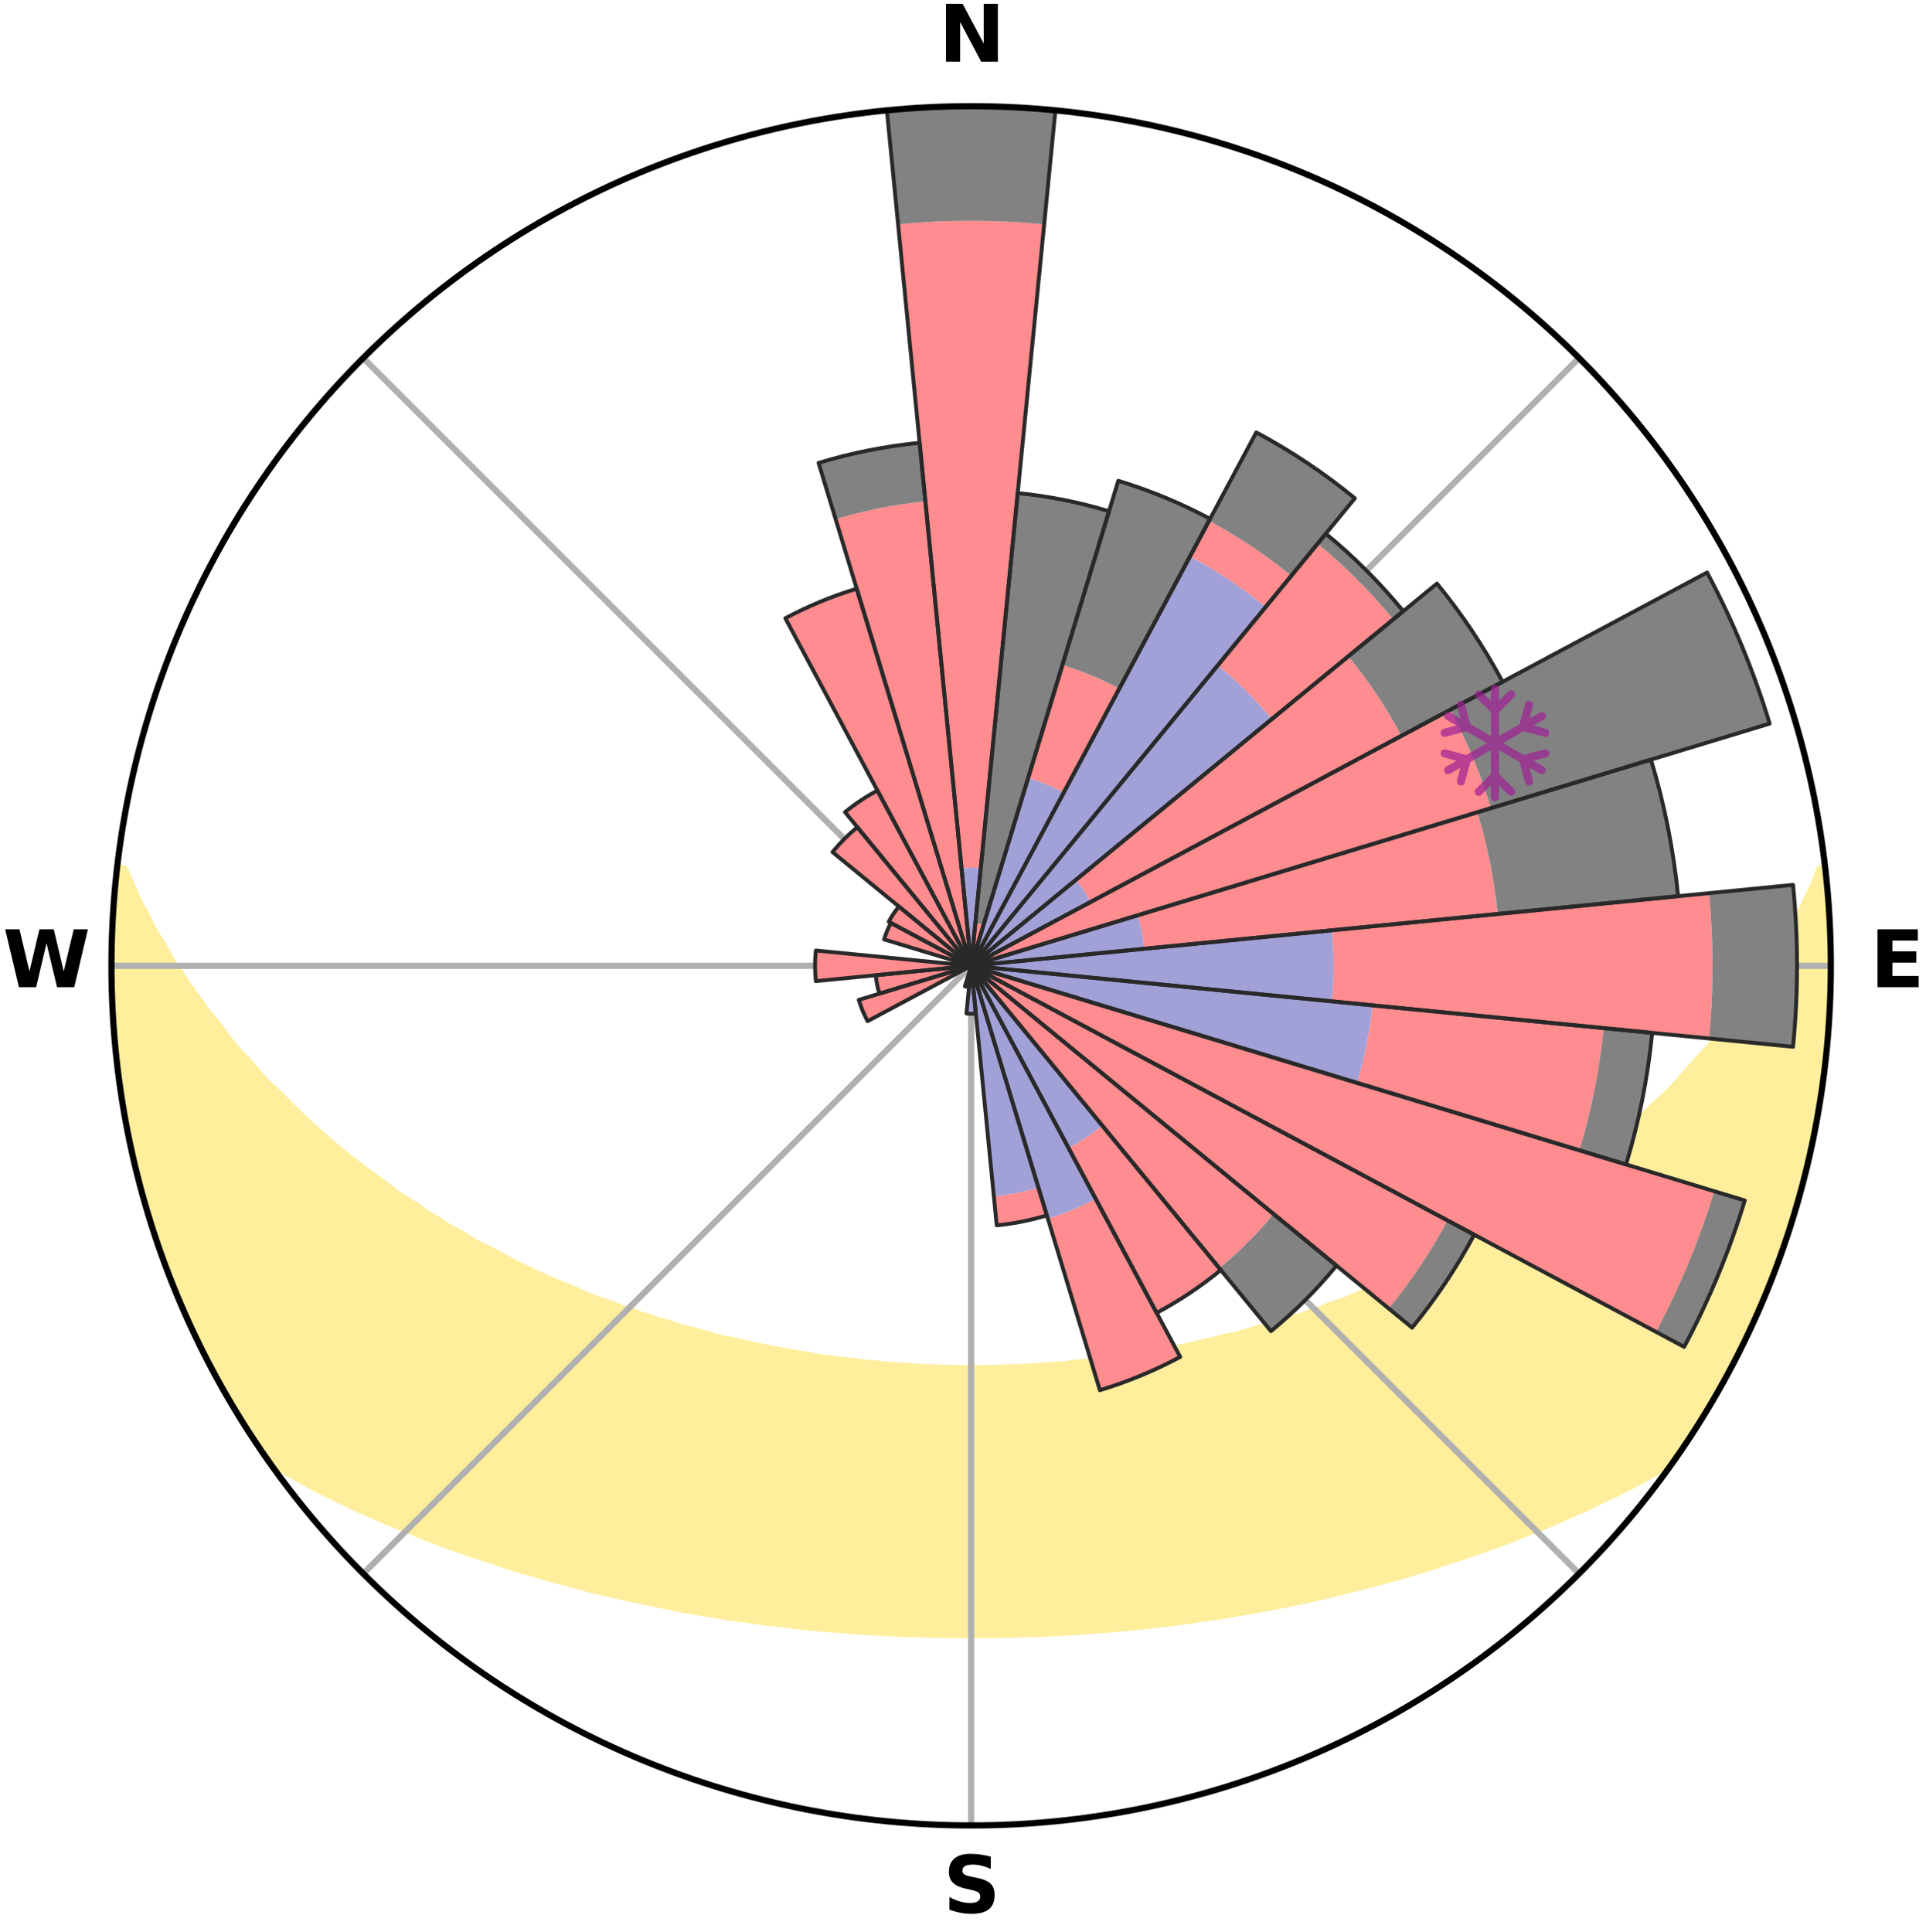 <?xml version="1.0" encoding="utf-8" standalone="no"?>
<!DOCTYPE svg PUBLIC "-//W3C//DTD SVG 1.1//EN"
  "http://www.w3.org/Graphics/SVG/1.1/DTD/svg11.dtd">
<svg xmlns:xlink="http://www.w3.org/1999/xlink" width="248.41pt" height="249.158pt" viewBox="0 0 248.41 249.158" xmlns="http://www.w3.org/2000/svg" version="1.1">
 <title>Ski Rose for Kiental</title>
 <defs>
  <style type="text/css">*{stroke-linejoin: round; stroke-linecap: butt}</style>
 </defs>
 <g id="figure_1">
  <g id="patch_1">
   <path d="M 0 249.158 
L 248.41 249.158 
L 248.41 0 
L 0 0 
z
" style="fill: #ffffff"/>
  </g>
  <g id="axes_1">
   <g id="patch_2">
    <path d="M 236.135 124.579 
C 236.135 110.018 233.267 95.599 227.695 82.147 
C 222.122 68.695 213.955 56.471 203.659 46.175 
C 193.363 35.879 181.139 27.711 167.687 22.139 
C 154.235 16.567 139.815 13.699 125.255 13.699 
C 110.694 13.699 96.275 16.567 82.823 22.139 
C 69.371 27.711 57.147 35.879 46.851 46.175 
C 36.555 56.471 28.387 68.695 22.815 82.147 
C 17.243 95.599 14.375 110.018 14.375 124.579 
C 14.375 139.14 17.243 153.559 22.815 167.011 
C 28.387 180.463 36.555 192.687 46.851 202.983 
C 57.147 213.279 69.371 221.447 82.823 227.019 
C 96.275 232.591 110.694 235.459 125.255 235.459 
C 139.815 235.459 154.235 232.591 167.687 227.019 
C 181.139 221.447 193.363 213.279 203.659 202.983 
C 213.955 192.687 222.122 180.463 227.695 167.011 
C 233.267 153.559 236.135 139.14 236.135 124.579 
M 125.255 124.579 
C 125.255 124.579 125.255 124.579 125.255 124.579 
C 125.255 124.579 125.255 124.579 125.255 124.579 
C 125.255 124.579 125.255 124.579 125.255 124.579 
C 125.255 124.579 125.255 124.579 125.255 124.579 
C 125.255 124.579 125.255 124.579 125.255 124.579 
C 125.255 124.579 125.255 124.579 125.255 124.579 
C 125.255 124.579 125.255 124.579 125.255 124.579 
C 125.255 124.579 125.255 124.579 125.255 124.579 
C 125.255 124.579 125.255 124.579 125.255 124.579 
C 125.255 124.579 125.255 124.579 125.255 124.579 
C 125.255 124.579 125.255 124.579 125.255 124.579 
C 125.255 124.579 125.255 124.579 125.255 124.579 
C 125.255 124.579 125.255 124.579 125.255 124.579 
C 125.255 124.579 125.255 124.579 125.255 124.579 
C 125.255 124.579 125.255 124.579 125.255 124.579 
C 125.255 124.579 125.255 124.579 125.255 124.579 
z
" style="fill: #ffffff"/>
   </g>
   <g id="PolyCollection_1">
    <defs>
     <path id="m14a77b84b0" d="M 235.308 -137.118 
L 234.765 -137.056 
L 234.026 -135.053 
L 233.019 -133.06 
L 232.148 -131.117 
L 231.021 -129.197 
L 230.055 -127.323 
L 228.841 -125.483 
L 227.798 -123.684 
L 226.511 -121.928 
L 225.403 -120.207 
L 224.055 -118.536 
L 222.889 -116.895 
L 221.487 -115.313 
L 220.27 -113.753 
L 218.822 -112.261 
L 217.561 -110.784 
L 216.279 -109.347 
L 214.977 -107.95 
L 213.455 -106.634 
L 212.121 -105.321 
L 210.772 -104.048 
L 209.409 -102.815 
L 208.034 -101.622 
L 206.647 -100.47 
L 205.251 -99.356 
L 203.847 -98.283 
L 202.435 -97.248 
L 201.017 -96.253 
L 199.778 -95.224 
L 198.35 -94.302 
L 196.919 -93.418 
L 195.663 -92.492 
L 194.229 -91.68 
L 192.965 -90.82 
L 191.531 -90.078 
L 190.264 -89.282 
L 188.995 -88.517 
L 187.568 -87.874 
L 186.302 -87.17 
L 185.036 -86.494 
L 183.772 -85.848 
L 182.51 -85.229 
L 181.251 -84.637 
L 179.996 -84.073 
L 178.746 -83.534 
L 177.501 -83.021 
L 176.262 -82.532 
L 175.03 -82.067 
L 173.923 -81.522 
L 172.701 -81.102 
L 171.488 -80.705 
L 170.391 -80.224 
L 169.192 -79.868 
L 168.102 -79.427 
L 166.919 -79.11 
L 165.839 -78.707 
L 164.673 -78.426 
L 163.603 -78.059 
L 162.456 -77.811 
L 161.398 -77.477 
L 160.344 -77.158 
L 159.296 -76.856 
L 158.184 -76.666 
L 157.149 -76.392 
L 156.119 -76.132 
L 155.094 -75.886 
L 154.075 -75.652 
L 153.061 -75.431 
L 152.053 -75.222 
L 151.051 -75.025 
L 150.054 -74.839 
L 149.063 -74.663 
L 148.078 -74.498 
L 147.099 -74.342 
L 146.124 -74.195 
L 145.156 -74.057 
L 144.193 -73.928 
L 143.234 -73.806 
L 142.302 -73.629 
L 141.352 -73.525 
L 140.406 -73.428 
L 139.465 -73.338 
L 138.529 -73.253 
L 137.607 -73.127 
L 136.677 -73.058 
L 135.75 -72.993 
L 134.827 -72.933 
L 133.912 -72.845 
L 132.993 -72.799 
L 132.077 -72.756 
L 131.164 -72.718 
L 130.254 -72.665 
L 129.343 -72.639 
L 128.433 -72.616 
L 127.525 -72.589 
L 126.617 -72.578 
L 125.709 -72.57 
L 124.801 -72.57 
L 123.893 -72.581 
L 122.985 -72.597 
L 122.077 -72.615 
L 121.167 -72.638 
L 120.258 -72.683 
L 119.346 -72.717 
L 118.432 -72.754 
L 117.52 -72.826 
L 116.603 -72.876 
L 115.682 -72.931 
L 114.759 -72.99 
L 113.842 -73.098 
L 112.913 -73.171 
L 111.98 -73.25 
L 111.043 -73.334 
L 110.119 -73.481 
L 109.175 -73.581 
L 108.227 -73.688 
L 107.274 -73.802 
L 106.315 -73.923 
L 105.352 -74.053 
L 104.414 -74.264 
L 103.442 -74.413 
L 102.465 -74.571 
L 101.482 -74.739 
L 100.494 -74.917 
L 99.501 -75.106 
L 98.501 -75.305 
L 97.496 -75.516 
L 96.485 -75.738 
L 95.469 -75.973 
L 94.448 -76.222 
L 93.357 -76.387 
L 92.322 -76.661 
L 91.281 -76.95 
L 90.236 -77.253 
L 89.185 -77.573 
L 88.05 -77.806 
L 86.987 -78.157 
L 85.921 -78.525 
L 84.759 -78.807 
L 83.682 -79.211 
L 82.503 -79.528 
L 81.417 -79.969 
L 80.222 -80.325 
L 79.128 -80.807 
L 77.919 -81.204 
L 76.702 -81.623 
L 75.477 -82.064 
L 74.37 -82.632 
L 73.134 -83.121 
L 71.893 -83.633 
L 70.647 -84.171 
L 69.396 -84.735 
L 68.141 -85.326 
L 66.883 -85.944 
L 65.623 -86.589 
L 64.361 -87.263 
L 63.098 -87.966 
L 61.675 -88.607 
L 60.41 -89.371 
L 59.146 -90.165 
L 57.717 -90.906 
L 56.456 -91.764 
L 55.026 -92.574 
L 53.773 -93.498 
L 52.346 -94.379 
L 50.922 -95.298 
L 49.685 -96.325 
L 48.271 -97.318 
L 46.863 -98.35 
L 45.462 -99.421 
L 44.069 -100.531 
L 42.687 -101.681 
L 41.315 -102.871 
L 39.955 -104.1 
L 38.609 -105.37 
L 37.278 -106.68 
L 35.963 -108.03 
L 34.461 -109.385 
L 33.181 -110.819 
L 31.922 -112.292 
L 30.478 -113.781 
L 29.263 -115.336 
L 28.073 -116.931 
L 26.701 -118.551 
L 25.565 -120.227 
L 24.249 -121.934 
L 23.174 -123.688 
L 21.924 -125.481 
L 20.918 -127.311 
L 19.745 -129.186 
L 18.821 -131.089 
L 17.744 -133.04 
L 16.925 -135.01 
L 15.986 -137.029 
L 15.195 -137.119 
L 15.195 -137.119 
L 14.929 -135.202 
L 14.745 -133.276 
L 14.724 -131.339 
L 14.491 -129.415 
L 14.47 -127.48 
L 14.481 -125.546 
L 14.413 -123.612 
L 14.489 -121.679 
L 14.487 -119.743 
L 14.627 -117.813 
L 14.798 -115.886 
L 14.894 -113.953 
L 15.128 -112.032 
L 15.391 -110.115 
L 15.684 -108.204 
L 15.909 -106.281 
L 16.263 -104.379 
L 16.647 -102.482 
L 17.06 -100.593 
L 17.503 -98.71 
L 17.975 -96.835 
L 18.478 -94.967 
L 19.01 -93.108 
L 19.572 -91.258 
L 20.165 -89.417 
L 20.788 -87.585 
L 21.442 -85.765 
L 22.126 -83.956 
L 22.842 -82.158 
L 23.59 -80.374 
L 24.369 -78.603 
L 25.182 -76.847 
L 26.027 -75.106 
L 26.913 -73.386 
L 27.833 -71.683 
L 28.789 -70.002 
L 29.731 -68.311 
L 30.723 -66.65 
L 31.742 -65.005 
L 32.805 -63.388 
L 33.877 -61.777 
L 35.226 -60.362 
L 37.03 -59.296 
L 38.856 -58.283 
L 40.638 -57.272 
L 42.495 -56.357 
L 44.352 -55.481 
L 46.154 -54.596 
L 48.015 -53.802 
L 49.816 -52.99 
L 51.666 -52.263 
L 53.46 -51.52 
L 55.249 -50.808 
L 57.033 -50.128 
L 58.812 -49.479 
L 60.583 -48.858 
L 62.348 -48.267 
L 64.104 -47.703 
L 65.815 -47.116 
L 67.557 -46.605 
L 69.289 -46.118 
L 70.976 -45.604 
L 72.692 -45.165 
L 74.368 -44.702 
L 76.034 -44.257 
L 77.696 -43.84 
L 79.375 -43.487 
L 81.018 -43.105 
L 82.657 -42.748 
L 84.284 -42.405 
L 85.908 -42.087 
L 87.504 -41.742 
L 89.111 -41.454 
L 90.713 -41.188 
L 92.305 -40.931 
L 93.878 -40.658 
L 95.459 -40.439 
L 97.031 -40.228 
L 98.588 -40.003 
L 100.15 -39.827 
L 101.697 -39.631 
L 103.245 -39.474 
L 104.783 -39.307 
L 106.317 -39.155 
L 107.852 -39.042 
L 109.378 -38.915 
L 110.901 -38.803 
L 112.422 -38.715 
L 113.939 -38.627 
L 115.453 -38.551 
L 116.965 -38.488 
L 118.476 -38.45 
L 119.984 -38.41 
L 121.491 -38.381 
L 122.997 -38.364 
L 124.502 -38.358 
L 126.007 -38.359 
L 127.512 -38.365 
L 129.018 -38.383 
L 130.525 -38.412 
L 132.034 -38.44 
L 133.544 -38.491 
L 135.056 -38.555 
L 136.57 -38.631 
L 138.088 -38.708 
L 139.608 -38.808 
L 141.131 -38.921 
L 142.662 -39.022 
L 144.192 -39.161 
L 145.725 -39.314 
L 147.268 -39.459 
L 148.811 -39.639 
L 150.367 -39.801 
L 151.919 -40.011 
L 153.485 -40.208 
L 155.047 -40.449 
L 156.628 -40.667 
L 158.214 -40.908 
L 159.792 -41.198 
L 161.394 -41.464 
L 163.001 -41.754 
L 164.618 -42.053 
L 166.239 -42.378 
L 167.871 -42.713 
L 169.508 -43.076 
L 171.155 -43.45 
L 172.806 -43.853 
L 174.468 -44.27 
L 176.133 -44.716 
L 177.84 -45.132 
L 179.524 -45.617 
L 181.248 -46.079 
L 182.942 -46.619 
L 184.683 -47.131 
L 186.394 -47.716 
L 188.15 -48.281 
L 189.914 -48.872 
L 191.686 -49.493 
L 193.464 -50.142 
L 195.247 -50.822 
L 197.036 -51.534 
L 198.88 -52.228 
L 200.678 -53.005 
L 202.479 -53.816 
L 204.341 -54.61 
L 206.142 -55.495 
L 207.998 -56.371 
L 209.855 -57.285 
L 211.696 -58.25 
L 213.526 -59.262 
L 215.326 -60.332 
L 216.619 -61.786 
L 217.715 -63.381 
L 218.754 -65.014 
L 219.786 -66.65 
L 220.777 -68.312 
L 221.721 -70.001 
L 222.684 -71.679 
L 223.597 -73.385 
L 224.459 -75.118 
L 225.27 -76.874 
L 226.144 -78.601 
L 226.845 -80.406 
L 227.648 -82.166 
L 228.404 -83.948 
L 229.112 -85.749 
L 229.773 -87.567 
L 230.387 -89.402 
L 230.954 -91.252 
L 231.531 -93.099 
L 232 -94.976 
L 232.592 -96.82 
L 232.972 -98.718 
L 233.48 -100.586 
L 233.773 -102.501 
L 234.171 -104.393 
L 234.559 -106.288 
L 234.906 -108.192 
L 235.036 -110.126 
L 235.288 -112.042 
L 235.52 -113.962 
L 235.714 -115.886 
L 235.87 -117.814 
L 235.98 -119.745 
L 236.064 -121.677 
L 236.112 -123.612 
L 236.119 -125.547 
L 236.091 -127.481 
L 235.862 -129.408 
L 235.773 -131.339 
L 235.653 -133.268 
L 235.492 -135.194 
L 235.308 -137.118 
z
" style="stroke: #ffee9c"/>
    </defs>
    <g clip-path="url(#pfc31508813)">
     <use xlink:href="#m14a77b84b0" x="0" y="249.158" style="fill: #ffee9c; stroke: #ffee9c"/>
    </g>
   </g>
   <g id="matplotlib.axis_1">
    <g id="xtick_1">
     <g id="line2d_1">
      <path d="M 125.255 124.579 
L 125.255 13.699 
" clip-path="url(#pfc31508813)" style="fill: none; stroke: #b0b0b0; stroke-width: 0.8; stroke-linecap: square"/>
     </g>
     <g id="text_1">
      <!-- N -->
      <g transform="translate(121.07 7.958) scale(0.1 -0.1)">
       <defs>
        <path id="DejaVuSans-Bold-4e" d="M 588 4666 
L 1931 4666 
L 3628 1466 
L 3628 4666 
L 4769 4666 
L 4769 0 
L 3425 0 
L 1728 3200 
L 1728 0 
L 588 0 
L 588 4666 
z
" transform="scale(0.016)"/>
       </defs>
       <use xlink:href="#DejaVuSans-Bold-4e"/>
      </g>
     </g>
    </g>
    <g id="xtick_2">
     <g id="line2d_2">
      <path d="M 125.255 124.579 
L 203.659 46.175 
" clip-path="url(#pfc31508813)" style="fill: none; stroke: #b0b0b0; stroke-width: 0.8; stroke-linecap: square"/>
     </g>
    </g>
    <g id="xtick_3">
     <g id="line2d_3">
      <path d="M 125.255 124.579 
L 236.135 124.579 
" clip-path="url(#pfc31508813)" style="fill: none; stroke: #b0b0b0; stroke-width: 0.8; stroke-linecap: square"/>
     </g>
     <g id="text_2">
      <!-- E -->
      <g transform="translate(241.219 127.338) scale(0.1 -0.1)">
       <defs>
        <path id="DejaVuSans-Bold-45" d="M 588 4666 
L 3834 4666 
L 3834 3756 
L 1791 3756 
L 1791 2888 
L 3713 2888 
L 3713 1978 
L 1791 1978 
L 1791 909 
L 3903 909 
L 3903 0 
L 588 0 
L 588 4666 
z
" transform="scale(0.016)"/>
       </defs>
       <use xlink:href="#DejaVuSans-Bold-45"/>
      </g>
     </g>
    </g>
    <g id="xtick_4">
     <g id="line2d_4">
      <path d="M 125.255 124.579 
L 203.659 202.983 
" clip-path="url(#pfc31508813)" style="fill: none; stroke: #b0b0b0; stroke-width: 0.8; stroke-linecap: square"/>
     </g>
    </g>
    <g id="xtick_5">
     <g id="line2d_5">
      <path d="M 125.255 124.579 
L 125.255 235.459 
" clip-path="url(#pfc31508813)" style="fill: none; stroke: #b0b0b0; stroke-width: 0.8; stroke-linecap: square"/>
     </g>
     <g id="text_3">
      <!-- S -->
      <g transform="translate(121.654 246.718) scale(0.1 -0.1)">
       <defs>
        <path id="DejaVuSans-Bold-53" d="M 3834 4519 
L 3834 3531 
Q 3450 3703 3084 3790 
Q 2719 3878 2394 3878 
Q 1963 3878 1756 3759 
Q 1550 3641 1550 3391 
Q 1550 3203 1689 3098 
Q 1828 2994 2194 2919 
L 2706 2816 
Q 3484 2659 3812 2340 
Q 4141 2022 4141 1434 
Q 4141 663 3683 286 
Q 3225 -91 2284 -91 
Q 1841 -91 1394 -6 
Q 947 78 500 244 
L 500 1259 
Q 947 1022 1364 901 
Q 1781 781 2169 781 
Q 2563 781 2772 912 
Q 2981 1044 2981 1288 
Q 2981 1506 2839 1625 
Q 2697 1744 2272 1838 
L 1806 1941 
Q 1106 2091 782 2419 
Q 459 2747 459 3303 
Q 459 4000 909 4375 
Q 1359 4750 2203 4750 
Q 2588 4750 2994 4692 
Q 3400 4634 3834 4519 
z
" transform="scale(0.016)"/>
       </defs>
       <use xlink:href="#DejaVuSans-Bold-53"/>
      </g>
     </g>
    </g>
    <g id="xtick_6">
     <g id="line2d_6">
      <path d="M 125.255 124.579 
L 46.851 202.983 
" clip-path="url(#pfc31508813)" style="fill: none; stroke: #b0b0b0; stroke-width: 0.8; stroke-linecap: square"/>
     </g>
    </g>
    <g id="xtick_7">
     <g id="line2d_7">
      <path d="M 125.255 124.579 
L 14.375 124.579 
" clip-path="url(#pfc31508813)" style="fill: none; stroke: #b0b0b0; stroke-width: 0.8; stroke-linecap: square"/>
     </g>
     <g id="text_4">
      <!-- W -->
      <g transform="translate(0.36 127.338) scale(0.1 -0.1)">
       <defs>
        <path id="DejaVuSans-Bold-57" d="M 191 4666 
L 1344 4666 
L 2150 1275 
L 2950 4666 
L 4109 4666 
L 4909 1275 
L 5716 4666 
L 6859 4666 
L 5759 0 
L 4372 0 
L 3525 3547 
L 2688 0 
L 1300 0 
L 191 4666 
z
" transform="scale(0.016)"/>
       </defs>
       <use xlink:href="#DejaVuSans-Bold-57"/>
      </g>
     </g>
    </g>
    <g id="xtick_8">
     <g id="line2d_8">
      <path d="M 125.255 124.579 
L 46.851 46.175 
" clip-path="url(#pfc31508813)" style="fill: none; stroke: #b0b0b0; stroke-width: 0.8; stroke-linecap: square"/>
     </g>
    </g>
   </g>
   <g id="matplotlib.axis_2"/>
   <g id="patch_3">
    <path d="M 125.255 124.579 
C 125.255 124.579 125.255 124.579 125.255 124.579 
C 125.255 124.579 125.255 124.579 125.255 124.579 
L 125.255 124.579 
C 125.255 124.579 125.255 124.579 125.255 124.579 
C 125.255 124.579 125.255 124.579 125.255 124.579 
z
" clip-path="url(#pfc31508813)" style="fill: #d9d9d9"/>
   </g>
   <g id="patch_4">
    <path d="M 125.255 124.579 
C 125.255 124.579 125.255 124.579 125.255 124.579 
C 125.255 124.579 125.255 124.579 125.255 124.579 
L 125.255 124.579 
C 125.255 124.579 125.255 124.579 125.255 124.579 
C 125.255 124.579 125.255 124.579 125.255 124.579 
z
" clip-path="url(#pfc31508813)" style="fill: #d9d9d9"/>
   </g>
   <g id="patch_5">
    <path d="M 125.255 124.579 
C 125.255 124.579 125.255 124.579 125.255 124.579 
C 125.255 124.579 125.255 124.579 125.255 124.579 
L 125.255 124.579 
C 125.255 124.579 125.255 124.579 125.255 124.579 
C 125.255 124.579 125.255 124.579 125.255 124.579 
z
" clip-path="url(#pfc31508813)" style="fill: #d9d9d9"/>
   </g>
   <g id="patch_6">
    <path d="M 125.255 124.579 
C 125.255 124.579 125.255 124.579 125.255 124.579 
C 125.255 124.579 125.255 124.579 125.255 124.579 
L 125.255 124.579 
C 125.255 124.579 125.255 124.579 125.255 124.579 
C 125.255 124.579 125.255 124.579 125.255 124.579 
z
" clip-path="url(#pfc31508813)" style="fill: #d9d9d9"/>
   </g>
   <g id="patch_7">
    <path d="M 125.255 124.579 
C 125.255 124.579 125.255 124.579 125.255 124.579 
C 125.255 124.579 125.255 124.579 125.255 124.579 
L 125.255 124.579 
C 125.255 124.579 125.255 124.579 125.255 124.579 
C 125.255 124.579 125.255 124.579 125.255 124.579 
z
" clip-path="url(#pfc31508813)" style="fill: #d9d9d9"/>
   </g>
   <g id="patch_8">
    <path d="M 125.255 124.579 
C 125.255 124.579 125.255 124.579 125.255 124.579 
C 125.255 124.579 125.255 124.579 125.255 124.579 
L 125.255 124.579 
C 125.255 124.579 125.255 124.579 125.255 124.579 
C 125.255 124.579 125.255 124.579 125.255 124.579 
z
" clip-path="url(#pfc31508813)" style="fill: #d9d9d9"/>
   </g>
   <g id="patch_9">
    <path d="M 125.255 124.579 
C 125.255 124.579 125.255 124.579 125.255 124.579 
C 125.255 124.579 125.255 124.579 125.255 124.579 
L 125.255 124.579 
C 125.255 124.579 125.255 124.579 125.255 124.579 
C 125.255 124.579 125.255 124.579 125.255 124.579 
z
" clip-path="url(#pfc31508813)" style="fill: #d9d9d9"/>
   </g>
   <g id="patch_10">
    <path d="M 125.255 124.579 
C 125.255 124.579 125.255 124.579 125.255 124.579 
C 125.255 124.579 125.255 124.579 125.255 124.579 
L 125.255 124.579 
C 125.255 124.579 125.255 124.579 125.255 124.579 
C 125.255 124.579 125.255 124.579 125.255 124.579 
z
" clip-path="url(#pfc31508813)" style="fill: #d9d9d9"/>
   </g>
   <g id="patch_11">
    <path d="M 125.255 124.579 
C 125.255 124.579 125.255 124.579 125.255 124.579 
C 125.255 124.579 125.255 124.579 125.255 124.579 
L 125.255 124.579 
C 125.255 124.579 125.255 124.579 125.255 124.579 
C 125.255 124.579 125.255 124.579 125.255 124.579 
z
" clip-path="url(#pfc31508813)" style="fill: #d9d9d9"/>
   </g>
   <g id="patch_12">
    <path d="M 125.255 124.579 
C 125.255 124.579 125.255 124.579 125.255 124.579 
C 125.255 124.579 125.255 124.579 125.255 124.579 
L 125.255 124.579 
C 125.255 124.579 125.255 124.579 125.255 124.579 
C 125.255 124.579 125.255 124.579 125.255 124.579 
z
" clip-path="url(#pfc31508813)" style="fill: #d9d9d9"/>
   </g>
   <g id="patch_13">
    <path d="M 125.255 124.579 
C 125.255 124.579 125.255 124.579 125.255 124.579 
C 125.255 124.579 125.255 124.579 125.255 124.579 
L 125.255 124.579 
C 125.255 124.579 125.255 124.579 125.255 124.579 
C 125.255 124.579 125.255 124.579 125.255 124.579 
z
" clip-path="url(#pfc31508813)" style="fill: #d9d9d9"/>
   </g>
   <g id="patch_14">
    <path d="M 125.255 124.579 
C 125.255 124.579 125.255 124.579 125.255 124.579 
C 125.255 124.579 125.255 124.579 125.255 124.579 
L 125.255 124.579 
C 125.255 124.579 125.255 124.579 125.255 124.579 
C 125.255 124.579 125.255 124.579 125.255 124.579 
z
" clip-path="url(#pfc31508813)" style="fill: #d9d9d9"/>
   </g>
   <g id="patch_15">
    <path d="M 125.255 124.579 
C 125.255 124.579 125.255 124.579 125.255 124.579 
C 125.255 124.579 125.255 124.579 125.255 124.579 
L 125.255 124.579 
C 125.255 124.579 125.255 124.579 125.255 124.579 
C 125.255 124.579 125.255 124.579 125.255 124.579 
z
" clip-path="url(#pfc31508813)" style="fill: #d9d9d9"/>
   </g>
   <g id="patch_16">
    <path d="M 125.255 124.579 
C 125.255 124.579 125.255 124.579 125.255 124.579 
C 125.255 124.579 125.255 124.579 125.255 124.579 
L 125.255 124.579 
C 125.255 124.579 125.255 124.579 125.255 124.579 
C 125.255 124.579 125.255 124.579 125.255 124.579 
z
" clip-path="url(#pfc31508813)" style="fill: #d9d9d9"/>
   </g>
   <g id="patch_17">
    <path d="M 125.255 124.579 
C 125.255 124.579 125.255 124.579 125.255 124.579 
C 125.255 124.579 125.255 124.579 125.255 124.579 
L 125.255 124.579 
C 125.255 124.579 125.255 124.579 125.255 124.579 
C 125.255 124.579 125.255 124.579 125.255 124.579 
z
" clip-path="url(#pfc31508813)" style="fill: #d9d9d9"/>
   </g>
   <g id="patch_18">
    <path d="M 125.255 124.579 
C 125.255 124.579 125.255 124.579 125.255 124.579 
C 125.255 124.579 125.255 124.579 125.255 124.579 
L 125.255 124.579 
C 125.255 124.579 125.255 124.579 125.255 124.579 
C 125.255 124.579 125.255 124.579 125.255 124.579 
z
" clip-path="url(#pfc31508813)" style="fill: #d9d9d9"/>
   </g>
   <g id="patch_19">
    <path d="M 125.255 124.579 
C 125.255 124.579 125.255 124.579 125.255 124.579 
C 125.255 124.579 125.255 124.579 125.255 124.579 
L 125.255 124.579 
C 125.255 124.579 125.255 124.579 125.255 124.579 
C 125.255 124.579 125.255 124.579 125.255 124.579 
z
" clip-path="url(#pfc31508813)" style="fill: #d9d9d9"/>
   </g>
   <g id="patch_20">
    <path d="M 125.255 124.579 
C 125.255 124.579 125.255 124.579 125.255 124.579 
C 125.255 124.579 125.255 124.579 125.255 124.579 
L 125.255 124.579 
C 125.255 124.579 125.255 124.579 125.255 124.579 
C 125.255 124.579 125.255 124.579 125.255 124.579 
z
" clip-path="url(#pfc31508813)" style="fill: #d9d9d9"/>
   </g>
   <g id="patch_21">
    <path d="M 125.255 124.579 
C 125.255 124.579 125.255 124.579 125.255 124.579 
C 125.255 124.579 125.255 124.579 125.255 124.579 
L 125.255 124.579 
C 125.255 124.579 125.255 124.579 125.255 124.579 
C 125.255 124.579 125.255 124.579 125.255 124.579 
z
" clip-path="url(#pfc31508813)" style="fill: #d9d9d9"/>
   </g>
   <g id="patch_22">
    <path d="M 125.255 124.579 
C 125.255 124.579 125.255 124.579 125.255 124.579 
C 125.255 124.579 125.255 124.579 125.255 124.579 
L 125.255 124.579 
C 125.255 124.579 125.255 124.579 125.255 124.579 
C 125.255 124.579 125.255 124.579 125.255 124.579 
z
" clip-path="url(#pfc31508813)" style="fill: #d9d9d9"/>
   </g>
   <g id="patch_23">
    <path d="M 125.255 124.579 
C 125.255 124.579 125.255 124.579 125.255 124.579 
C 125.255 124.579 125.255 124.579 125.255 124.579 
L 125.255 124.579 
C 125.255 124.579 125.255 124.579 125.255 124.579 
C 125.255 124.579 125.255 124.579 125.255 124.579 
z
" clip-path="url(#pfc31508813)" style="fill: #d9d9d9"/>
   </g>
   <g id="patch_24">
    <path d="M 125.255 124.579 
C 125.255 124.579 125.255 124.579 125.255 124.579 
C 125.255 124.579 125.255 124.579 125.255 124.579 
L 125.255 124.579 
C 125.255 124.579 125.255 124.579 125.255 124.579 
C 125.255 124.579 125.255 124.579 125.255 124.579 
z
" clip-path="url(#pfc31508813)" style="fill: #d9d9d9"/>
   </g>
   <g id="patch_25">
    <path d="M 125.255 124.579 
C 125.255 124.579 125.255 124.579 125.255 124.579 
C 125.255 124.579 125.255 124.579 125.255 124.579 
L 125.255 124.579 
C 125.255 124.579 125.255 124.579 125.255 124.579 
C 125.255 124.579 125.255 124.579 125.255 124.579 
z
" clip-path="url(#pfc31508813)" style="fill: #d9d9d9"/>
   </g>
   <g id="patch_26">
    <path d="M 125.255 124.579 
C 125.255 124.579 125.255 124.579 125.255 124.579 
C 125.255 124.579 125.255 124.579 125.255 124.579 
L 125.255 124.579 
C 125.255 124.579 125.255 124.579 125.255 124.579 
C 125.255 124.579 125.255 124.579 125.255 124.579 
z
" clip-path="url(#pfc31508813)" style="fill: #d9d9d9"/>
   </g>
   <g id="patch_27">
    <path d="M 125.255 124.579 
C 125.255 124.579 125.255 124.579 125.255 124.579 
C 125.255 124.579 125.255 124.579 125.255 124.579 
L 125.255 124.579 
C 125.255 124.579 125.255 124.579 125.255 124.579 
C 125.255 124.579 125.255 124.579 125.255 124.579 
z
" clip-path="url(#pfc31508813)" style="fill: #d9d9d9"/>
   </g>
   <g id="patch_28">
    <path d="M 125.255 124.579 
C 125.255 124.579 125.255 124.579 125.255 124.579 
C 125.255 124.579 125.255 124.579 125.255 124.579 
L 125.255 124.579 
C 125.255 124.579 125.255 124.579 125.255 124.579 
C 125.255 124.579 125.255 124.579 125.255 124.579 
z
" clip-path="url(#pfc31508813)" style="fill: #d9d9d9"/>
   </g>
   <g id="patch_29">
    <path d="M 125.255 124.579 
C 125.255 124.579 125.255 124.579 125.255 124.579 
C 125.255 124.579 125.255 124.579 125.255 124.579 
L 125.255 124.579 
C 125.255 124.579 125.255 124.579 125.255 124.579 
C 125.255 124.579 125.255 124.579 125.255 124.579 
z
" clip-path="url(#pfc31508813)" style="fill: #d9d9d9"/>
   </g>
   <g id="patch_30">
    <path d="M 125.255 124.579 
C 125.255 124.579 125.255 124.579 125.255 124.579 
C 125.255 124.579 125.255 124.579 125.255 124.579 
L 125.255 124.579 
C 125.255 124.579 125.255 124.579 125.255 124.579 
C 125.255 124.579 125.255 124.579 125.255 124.579 
z
" clip-path="url(#pfc31508813)" style="fill: #d9d9d9"/>
   </g>
   <g id="patch_31">
    <path d="M 125.255 124.579 
C 125.255 124.579 125.255 124.579 125.255 124.579 
C 125.255 124.579 125.255 124.579 125.255 124.579 
L 125.255 124.579 
C 125.255 124.579 125.255 124.579 125.255 124.579 
C 125.255 124.579 125.255 124.579 125.255 124.579 
z
" clip-path="url(#pfc31508813)" style="fill: #d9d9d9"/>
   </g>
   <g id="patch_32">
    <path d="M 125.255 124.579 
C 125.255 124.579 125.255 124.579 125.255 124.579 
C 125.255 124.579 125.255 124.579 125.255 124.579 
L 125.255 124.579 
C 125.255 124.579 125.255 124.579 125.255 124.579 
C 125.255 124.579 125.255 124.579 125.255 124.579 
z
" clip-path="url(#pfc31508813)" style="fill: #d9d9d9"/>
   </g>
   <g id="patch_33">
    <path d="M 125.255 124.579 
C 125.255 124.579 125.255 124.579 125.255 124.579 
C 125.255 124.579 125.255 124.579 125.255 124.579 
L 125.255 124.579 
C 125.255 124.579 125.255 124.579 125.255 124.579 
C 125.255 124.579 125.255 124.579 125.255 124.579 
z
" clip-path="url(#pfc31508813)" style="fill: #d9d9d9"/>
   </g>
   <g id="patch_34">
    <path d="M 125.255 124.579 
C 125.255 124.579 125.255 124.579 125.255 124.579 
C 125.255 124.579 125.255 124.579 125.255 124.579 
L 125.255 124.579 
C 125.255 124.579 125.255 124.579 125.255 124.579 
C 125.255 124.579 125.255 124.579 125.255 124.579 
z
" clip-path="url(#pfc31508813)" style="fill: #d9d9d9"/>
   </g>
   <g id="patch_35">
    <path d="M 125.255 124.579 
C 125.255 124.579 125.255 124.579 125.255 124.579 
C 125.255 124.579 125.255 124.579 125.255 124.579 
L 126.497 111.969 
C 126.084 111.928 125.67 111.908 125.255 111.908 
C 124.84 111.908 124.426 111.928 124.013 111.969 
z
" clip-path="url(#pfc31508813)" style="fill: #a1a1d8"/>
   </g>
   <g id="patch_36">
    <path d="M 125.255 124.579 
C 125.255 124.579 125.255 124.579 125.255 124.579 
C 125.255 124.579 125.255 124.579 125.255 124.579 
L 125.255 124.579 
C 125.255 124.579 125.255 124.579 125.255 124.579 
C 125.255 124.579 125.255 124.579 125.255 124.579 
z
" clip-path="url(#pfc31508813)" style="fill: #a1a1d8"/>
   </g>
   <g id="patch_37">
    <path d="M 125.255 124.579 
C 125.255 124.579 125.255 124.579 125.255 124.579 
C 125.255 124.579 125.255 124.579 125.255 124.579 
L 137.201 102.229 
C 136.47 101.838 135.719 101.483 134.953 101.166 
C 134.187 100.848 133.405 100.569 132.611 100.328 
z
" clip-path="url(#pfc31508813)" style="fill: #a1a1d8"/>
   </g>
   <g id="patch_38">
    <path d="M 125.255 124.579 
C 125.255 124.579 125.255 124.579 125.255 124.579 
C 125.255 124.579 125.255 124.579 125.255 124.579 
L 163.244 78.29 
C 161.728 77.046 160.153 75.878 158.524 74.789 
C 156.894 73.7 155.212 72.692 153.483 71.768 
z
" clip-path="url(#pfc31508813)" style="fill: #a1a1d8"/>
   </g>
   <g id="patch_39">
    <path d="M 125.255 124.579 
C 125.255 124.579 125.255 124.579 125.255 124.579 
C 125.255 124.579 125.255 124.579 125.255 124.579 
L 164.025 92.762 
C 162.983 91.493 161.88 90.275 160.719 89.115 
C 159.558 87.954 158.341 86.851 157.072 85.809 
z
" clip-path="url(#pfc31508813)" style="fill: #a1a1d8"/>
   </g>
   <g id="patch_40">
    <path d="M 125.255 124.579 
C 125.255 124.579 125.255 124.579 125.255 124.579 
C 125.255 124.579 125.255 124.579 125.255 124.579 
L 140.678 116.335 
C 140.408 115.83 140.114 115.339 139.796 114.863 
C 139.478 114.387 139.136 113.927 138.773 113.485 
z
" clip-path="url(#pfc31508813)" style="fill: #a1a1d8"/>
   </g>
   <g id="patch_41">
    <path d="M 125.255 124.579 
C 125.255 124.579 125.255 124.579 125.255 124.579 
C 125.255 124.579 125.255 124.579 125.255 124.579 
L 125.255 124.579 
C 125.255 124.579 125.255 124.579 125.255 124.579 
C 125.255 124.579 125.255 124.579 125.255 124.579 
z
" clip-path="url(#pfc31508813)" style="fill: #a1a1d8"/>
   </g>
   <g id="patch_42">
    <path d="M 125.255 124.579 
C 125.255 124.579 125.255 124.579 125.255 124.579 
C 125.255 124.579 125.255 124.579 125.255 124.579 
L 147.61 122.377 
C 147.538 121.645 147.43 120.918 147.287 120.197 
C 147.144 119.475 146.965 118.762 146.751 118.058 
z
" clip-path="url(#pfc31508813)" style="fill: #a1a1d8"/>
   </g>
   <g id="patch_43">
    <path d="M 125.255 124.579 
C 125.255 124.579 125.255 124.579 125.255 124.579 
C 125.255 124.579 125.255 124.579 125.255 124.579 
L 171.792 129.163 
C 171.942 127.639 172.017 126.11 172.017 124.579 
C 172.017 123.048 171.942 121.519 171.792 119.996 
z
" clip-path="url(#pfc31508813)" style="fill: #a1a1d8"/>
   </g>
   <g id="patch_44">
    <path d="M 125.255 124.579 
C 125.255 124.579 125.255 124.579 125.255 124.579 
C 125.255 124.579 125.255 124.579 125.255 124.579 
L 175.04 139.681 
C 175.534 138.052 175.948 136.399 176.28 134.729 
C 176.612 133.058 176.862 131.373 177.029 129.678 
z
" clip-path="url(#pfc31508813)" style="fill: #a1a1d8"/>
   </g>
   <g id="patch_45">
    <path d="M 125.255 124.579 
C 125.255 124.579 125.255 124.579 125.255 124.579 
C 125.255 124.579 125.255 124.579 125.255 124.579 
L 125.255 124.579 
C 125.255 124.579 125.255 124.579 125.255 124.579 
C 125.255 124.579 125.255 124.579 125.255 124.579 
z
" clip-path="url(#pfc31508813)" style="fill: #a1a1d8"/>
   </g>
   <g id="patch_46">
    <path d="M 125.255 124.579 
C 125.255 124.579 125.255 124.579 125.255 124.579 
C 125.255 124.579 125.255 124.579 125.255 124.579 
L 125.255 124.579 
C 125.255 124.579 125.255 124.579 125.255 124.579 
C 125.255 124.579 125.255 124.579 125.255 124.579 
z
" clip-path="url(#pfc31508813)" style="fill: #a1a1d8"/>
   </g>
   <g id="patch_47">
    <path d="M 125.255 124.579 
C 125.255 124.579 125.255 124.579 125.255 124.579 
C 125.255 124.579 125.255 124.579 125.255 124.579 
L 125.255 124.579 
C 125.255 124.579 125.255 124.579 125.255 124.579 
C 125.255 124.579 125.255 124.579 125.255 124.579 
z
" clip-path="url(#pfc31508813)" style="fill: #a1a1d8"/>
   </g>
   <g id="patch_48">
    <path d="M 125.255 124.579 
C 125.255 124.579 125.255 124.579 125.255 124.579 
C 125.255 124.579 125.255 124.579 125.255 124.579 
L 137.825 148.096 
C 138.595 147.685 139.344 147.236 140.069 146.751 
C 140.795 146.266 141.497 145.746 142.171 145.192 
z
" clip-path="url(#pfc31508813)" style="fill: #a1a1d8"/>
   </g>
   <g id="patch_49">
    <path d="M 125.255 124.579 
C 125.255 124.579 125.255 124.579 125.255 124.579 
C 125.255 124.579 125.255 124.579 125.255 124.579 
L 135.151 157.202 
C 136.219 156.878 137.27 156.501 138.301 156.074 
C 139.332 155.647 140.341 155.17 141.325 154.644 
z
" clip-path="url(#pfc31508813)" style="fill: #a1a1d8"/>
   </g>
   <g id="patch_50">
    <path d="M 125.255 124.579 
C 125.255 124.579 125.255 124.579 125.255 124.579 
C 125.255 124.579 125.255 124.579 125.255 124.579 
L 128.186 154.344 
C 129.161 154.248 130.13 154.104 131.09 153.913 
C 132.05 153.722 133 153.484 133.937 153.2 
z
" clip-path="url(#pfc31508813)" style="fill: #a1a1d8"/>
   </g>
   <g id="patch_51">
    <path d="M 125.255 124.579 
C 125.255 124.579 125.255 124.579 125.255 124.579 
C 125.255 124.579 125.255 124.579 125.255 124.579 
L 124.649 130.732 
C 124.85 130.752 125.052 130.762 125.255 130.762 
C 125.457 130.762 125.659 130.752 125.861 130.732 
z
" clip-path="url(#pfc31508813)" style="fill: #a1a1d8"/>
   </g>
   <g id="patch_52">
    <path d="M 125.255 124.579 
C 125.255 124.579 125.255 124.579 125.255 124.579 
C 125.255 124.579 125.255 124.579 125.255 124.579 
L 124.452 127.225 
C 124.539 127.251 124.627 127.273 124.715 127.291 
C 124.804 127.309 124.894 127.322 124.984 127.331 
z
" clip-path="url(#pfc31508813)" style="fill: #a1a1d8"/>
   </g>
   <g id="patch_53">
    <path d="M 125.255 124.579 
C 125.255 124.579 125.255 124.579 125.255 124.579 
C 125.255 124.579 125.255 124.579 125.255 124.579 
L 125.255 124.579 
C 125.255 124.579 125.255 124.579 125.255 124.579 
C 125.255 124.579 125.255 124.579 125.255 124.579 
z
" clip-path="url(#pfc31508813)" style="fill: #a1a1d8"/>
   </g>
   <g id="patch_54">
    <path d="M 125.255 124.579 
C 125.255 124.579 125.255 124.579 125.255 124.579 
C 125.255 124.579 125.255 124.579 125.255 124.579 
L 125.255 124.579 
C 125.255 124.579 125.255 124.579 125.255 124.579 
C 125.255 124.579 125.255 124.579 125.255 124.579 
z
" clip-path="url(#pfc31508813)" style="fill: #a1a1d8"/>
   </g>
   <g id="patch_55">
    <path d="M 125.255 124.579 
C 125.255 124.579 125.255 124.579 125.255 124.579 
C 125.255 124.579 125.255 124.579 125.255 124.579 
L 125.255 124.579 
C 125.255 124.579 125.255 124.579 125.255 124.579 
C 125.255 124.579 125.255 124.579 125.255 124.579 
z
" clip-path="url(#pfc31508813)" style="fill: #a1a1d8"/>
   </g>
   <g id="patch_56">
    <path d="M 125.255 124.579 
C 125.255 124.579 125.255 124.579 125.255 124.579 
C 125.255 124.579 125.255 124.579 125.255 124.579 
L 125.255 124.579 
C 125.255 124.579 125.255 124.579 125.255 124.579 
C 125.255 124.579 125.255 124.579 125.255 124.579 
z
" clip-path="url(#pfc31508813)" style="fill: #a1a1d8"/>
   </g>
   <g id="patch_57">
    <path d="M 125.255 124.579 
C 125.255 124.579 125.255 124.579 125.255 124.579 
C 125.255 124.579 125.255 124.579 125.255 124.579 
L 125.255 124.579 
C 125.255 124.579 125.255 124.579 125.255 124.579 
C 125.255 124.579 125.255 124.579 125.255 124.579 
z
" clip-path="url(#pfc31508813)" style="fill: #a1a1d8"/>
   </g>
   <g id="patch_58">
    <path d="M 125.255 124.579 
C 125.255 124.579 125.255 124.579 125.255 124.579 
C 125.255 124.579 125.255 124.579 125.255 124.579 
L 125.255 124.579 
C 125.255 124.579 125.255 124.579 125.255 124.579 
C 125.255 124.579 125.255 124.579 125.255 124.579 
z
" clip-path="url(#pfc31508813)" style="fill: #a1a1d8"/>
   </g>
   <g id="patch_59">
    <path d="M 125.255 124.579 
C 125.255 124.579 125.255 124.579 125.255 124.579 
C 125.255 124.579 125.255 124.579 125.255 124.579 
L 125.255 124.579 
C 125.255 124.579 125.255 124.579 125.255 124.579 
C 125.255 124.579 125.255 124.579 125.255 124.579 
z
" clip-path="url(#pfc31508813)" style="fill: #a1a1d8"/>
   </g>
   <g id="patch_60">
    <path d="M 125.255 124.579 
C 125.255 124.579 125.255 124.579 125.255 124.579 
C 125.255 124.579 125.255 124.579 125.255 124.579 
L 125.255 124.579 
C 125.255 124.579 125.255 124.579 125.255 124.579 
C 125.255 124.579 125.255 124.579 125.255 124.579 
z
" clip-path="url(#pfc31508813)" style="fill: #a1a1d8"/>
   </g>
   <g id="patch_61">
    <path d="M 125.255 124.579 
C 125.255 124.579 125.255 124.579 125.255 124.579 
C 125.255 124.579 125.255 124.579 125.255 124.579 
L 125.255 124.579 
C 125.255 124.579 125.255 124.579 125.255 124.579 
C 125.255 124.579 125.255 124.579 125.255 124.579 
z
" clip-path="url(#pfc31508813)" style="fill: #a1a1d8"/>
   </g>
   <g id="patch_62">
    <path d="M 125.255 124.579 
C 125.255 124.579 125.255 124.579 125.255 124.579 
C 125.255 124.579 125.255 124.579 125.255 124.579 
L 125.255 124.579 
C 125.255 124.579 125.255 124.579 125.255 124.579 
C 125.255 124.579 125.255 124.579 125.255 124.579 
z
" clip-path="url(#pfc31508813)" style="fill: #a1a1d8"/>
   </g>
   <g id="patch_63">
    <path d="M 125.255 124.579 
C 125.255 124.579 125.255 124.579 125.255 124.579 
C 125.255 124.579 125.255 124.579 125.255 124.579 
L 125.255 124.579 
C 125.255 124.579 125.255 124.579 125.255 124.579 
C 125.255 124.579 125.255 124.579 125.255 124.579 
z
" clip-path="url(#pfc31508813)" style="fill: #a1a1d8"/>
   </g>
   <g id="patch_64">
    <path d="M 125.255 124.579 
C 125.255 124.579 125.255 124.579 125.255 124.579 
C 125.255 124.579 125.255 124.579 125.255 124.579 
L 125.255 124.579 
C 125.255 124.579 125.255 124.579 125.255 124.579 
C 125.255 124.579 125.255 124.579 125.255 124.579 
z
" clip-path="url(#pfc31508813)" style="fill: #a1a1d8"/>
   </g>
   <g id="patch_65">
    <path d="M 125.255 124.579 
C 125.255 124.579 125.255 124.579 125.255 124.579 
C 125.255 124.579 125.255 124.579 125.255 124.579 
L 125.255 124.579 
C 125.255 124.579 125.255 124.579 125.255 124.579 
C 125.255 124.579 125.255 124.579 125.255 124.579 
z
" clip-path="url(#pfc31508813)" style="fill: #a1a1d8"/>
   </g>
   <g id="patch_66">
    <path d="M 125.255 124.579 
C 125.255 124.579 125.255 124.579 125.255 124.579 
C 125.255 124.579 125.255 124.579 125.255 124.579 
L 125.255 124.579 
C 125.255 124.579 125.255 124.579 125.255 124.579 
C 125.255 124.579 125.255 124.579 125.255 124.579 
z
" clip-path="url(#pfc31508813)" style="fill: #a1a1d8"/>
   </g>
   <g id="patch_67">
    <path d="M 124.013 111.969 
C 124.426 111.928 124.84 111.908 125.255 111.908 
C 125.67 111.908 126.084 111.928 126.497 111.969 
L 134.675 28.937 
C 131.544 28.629 128.4 28.475 125.255 28.475 
C 122.109 28.475 118.965 28.629 115.835 28.937 
z
" clip-path="url(#pfc31508813)" style="fill: #ff8c8e"/>
   </g>
   <g id="patch_68">
    <path d="M 125.255 124.579 
C 125.255 124.579 125.255 124.579 125.255 124.579 
C 125.255 124.579 125.255 124.579 125.255 124.579 
L 126.86 119.287 
C 126.687 119.234 126.511 119.19 126.334 119.155 
C 126.156 119.12 125.977 119.093 125.797 119.076 
z
" clip-path="url(#pfc31508813)" style="fill: #ff8c8e"/>
   </g>
   <g id="patch_69">
    <path d="M 132.611 100.328 
C 133.405 100.569 134.187 100.848 134.953 101.166 
C 135.719 101.483 136.47 101.838 137.201 102.229 
L 144.367 88.822 
C 143.197 88.197 141.997 87.629 140.77 87.121 
C 139.544 86.613 138.294 86.166 137.024 85.781 
z
" clip-path="url(#pfc31508813)" style="fill: #ff8c8e"/>
   </g>
   <g id="patch_70">
    <path d="M 153.483 71.768 
C 155.212 72.692 156.894 73.7 158.524 74.789 
C 160.153 75.878 161.728 77.046 163.244 78.29 
L 166.543 74.27 
C 164.896 72.918 163.184 71.648 161.413 70.465 
C 159.642 69.281 157.813 68.186 155.935 67.181 
z
" clip-path="url(#pfc31508813)" style="fill: #ff8c8e"/>
   </g>
   <g id="patch_71">
    <path d="M 157.072 85.809 
C 158.341 86.851 159.558 87.954 160.719 89.115 
C 161.88 90.275 162.983 91.493 164.025 92.762 
L 179.707 79.891 
C 178.245 78.109 176.695 76.399 175.065 74.769 
C 173.435 73.139 171.725 71.589 169.943 70.127 
z
" clip-path="url(#pfc31508813)" style="fill: #ff8c8e"/>
   </g>
   <g id="patch_72">
    <path d="M 138.773 113.485 
C 139.136 113.927 139.478 114.387 139.796 114.863 
C 140.114 115.339 140.408 115.83 140.678 116.335 
L 180.756 94.913 
C 179.785 93.096 178.726 91.328 177.581 89.616 
C 176.437 87.903 175.209 86.247 173.902 84.655 
z
" clip-path="url(#pfc31508813)" style="fill: #ff8c8e"/>
   </g>
   <g id="patch_73">
    <path d="M 125.255 124.579 
C 125.255 124.579 125.255 124.579 125.255 124.579 
C 125.255 124.579 125.255 124.579 125.255 124.579 
L 192.299 104.241 
C 191.634 102.047 190.861 99.886 189.983 97.768 
C 189.105 95.649 188.124 93.575 187.043 91.552 
z
" clip-path="url(#pfc31508813)" style="fill: #ff8c8e"/>
   </g>
   <g id="patch_74">
    <path d="M 146.751 118.058 
C 146.965 118.762 147.144 119.475 147.287 120.197 
C 147.43 120.918 147.538 121.645 147.61 122.377 
L 193.163 117.891 
C 192.944 115.668 192.616 113.457 192.181 111.267 
C 191.745 109.076 191.202 106.908 190.553 104.771 
z
" clip-path="url(#pfc31508813)" style="fill: #ff8c8e"/>
   </g>
   <g id="patch_75">
    <path d="M 171.792 119.996 
C 171.942 121.519 172.017 123.048 172.017 124.579 
C 172.017 126.11 171.942 127.639 171.792 129.163 
L 220.42 133.952 
C 220.727 130.837 220.881 127.709 220.881 124.579 
C 220.881 121.449 220.727 118.321 220.42 115.206 
z
" clip-path="url(#pfc31508813)" style="fill: #ff8c8e"/>
   </g>
   <g id="patch_76">
    <path d="M 177.029 129.678 
C 176.862 131.373 176.612 133.058 176.28 134.729 
C 175.948 136.399 175.534 138.052 175.04 139.681 
L 203.704 148.376 
C 204.483 145.809 205.136 143.204 205.659 140.572 
C 206.183 137.941 206.576 135.285 206.839 132.614 
z
" clip-path="url(#pfc31508813)" style="fill: #ff8c8e"/>
   </g>
   <g id="patch_77">
    <path d="M 125.255 124.579 
C 125.255 124.579 125.255 124.579 125.255 124.579 
C 125.255 124.579 125.255 124.579 125.255 124.579 
L 213.585 171.792 
C 215.13 168.901 216.532 165.936 217.787 162.907 
C 219.041 159.878 220.147 156.79 221.098 153.653 
z
" clip-path="url(#pfc31508813)" style="fill: #ff8c8e"/>
   </g>
   <g id="patch_78">
    <path d="M 125.255 124.579 
C 125.255 124.579 125.255 124.579 125.255 124.579 
C 125.255 124.579 125.255 124.579 125.255 124.579 
L 179.117 168.782 
C 180.564 167.019 181.923 165.187 183.19 163.29 
C 184.457 161.394 185.63 159.437 186.706 157.425 
z
" clip-path="url(#pfc31508813)" style="fill: #ff8c8e"/>
   </g>
   <g id="patch_79">
    <path d="M 125.255 124.579 
C 125.255 124.579 125.255 124.579 125.255 124.579 
C 125.255 124.579 125.255 124.579 125.255 124.579 
L 157.265 163.584 
C 158.542 162.536 159.766 161.426 160.934 160.258 
C 162.102 159.091 163.212 157.866 164.26 156.589 
z
" clip-path="url(#pfc31508813)" style="fill: #ff8c8e"/>
   </g>
   <g id="patch_80">
    <path d="M 142.171 145.192 
C 141.497 145.746 140.795 146.266 140.069 146.751 
C 139.344 147.236 138.595 147.685 137.825 148.096 
L 149.183 169.346 
C 150.648 168.563 152.074 167.708 153.456 166.785 
C 154.837 165.862 156.173 164.871 157.457 163.817 
z
" clip-path="url(#pfc31508813)" style="fill: #ff8c8e"/>
   </g>
   <g id="patch_81">
    <path d="M 141.325 154.644 
C 140.341 155.17 139.332 155.647 138.301 156.074 
C 137.27 156.501 136.219 156.878 135.151 157.202 
L 141.861 179.321 
C 143.652 178.777 145.416 178.146 147.146 177.429 
C 148.876 176.713 150.57 175.912 152.221 175.029 
z
" clip-path="url(#pfc31508813)" style="fill: #ff8c8e"/>
   </g>
   <g id="patch_82">
    <path d="M 133.937 153.2 
C 133 153.484 132.05 153.722 131.09 153.913 
C 130.13 154.104 129.161 154.248 128.186 154.344 
L 128.552 158.056 
C 129.648 157.948 130.738 157.786 131.817 157.572 
C 132.897 157.357 133.966 157.089 135.02 156.769 
z
" clip-path="url(#pfc31508813)" style="fill: #ff8c8e"/>
   </g>
   <g id="patch_83">
    <path d="M 125.861 130.732 
C 125.659 130.752 125.457 130.762 125.255 130.762 
C 125.052 130.762 124.85 130.752 124.649 130.732 
L 124.649 130.732 
C 124.85 130.752 125.052 130.762 125.255 130.762 
C 125.457 130.762 125.659 130.752 125.861 130.732 
z
" clip-path="url(#pfc31508813)" style="fill: #ff8c8e"/>
   </g>
   <g id="patch_84">
    <path d="M 124.984 127.331 
C 124.894 127.322 124.804 127.309 124.715 127.291 
C 124.627 127.273 124.539 127.251 124.452 127.225 
L 124.452 127.225 
C 124.539 127.251 124.627 127.273 124.715 127.291 
C 124.804 127.309 124.894 127.322 124.984 127.331 
z
" clip-path="url(#pfc31508813)" style="fill: #ff8c8e"/>
   </g>
   <g id="patch_85">
    <path d="M 125.255 124.579 
C 125.255 124.579 125.255 124.579 125.255 124.579 
C 125.255 124.579 125.255 124.579 125.255 124.579 
L 125.255 124.579 
C 125.255 124.579 125.255 124.579 125.255 124.579 
C 125.255 124.579 125.255 124.579 125.255 124.579 
z
" clip-path="url(#pfc31508813)" style="fill: #ff8c8e"/>
   </g>
   <g id="patch_86">
    <path d="M 125.255 124.579 
C 125.255 124.579 125.255 124.579 125.255 124.579 
C 125.255 124.579 125.255 124.579 125.255 124.579 
L 125.255 124.579 
C 125.255 124.579 125.255 124.579 125.255 124.579 
C 125.255 124.579 125.255 124.579 125.255 124.579 
z
" clip-path="url(#pfc31508813)" style="fill: #ff8c8e"/>
   </g>
   <g id="patch_87">
    <path d="M 125.255 124.579 
C 125.255 124.579 125.255 124.579 125.255 124.579 
C 125.255 124.579 125.255 124.579 125.255 124.579 
L 125.255 124.579 
C 125.255 124.579 125.255 124.579 125.255 124.579 
C 125.255 124.579 125.255 124.579 125.255 124.579 
z
" clip-path="url(#pfc31508813)" style="fill: #ff8c8e"/>
   </g>
   <g id="patch_88">
    <path d="M 125.255 124.579 
C 125.255 124.579 125.255 124.579 125.255 124.579 
C 125.255 124.579 125.255 124.579 125.255 124.579 
L 125.255 124.579 
C 125.255 124.579 125.255 124.579 125.255 124.579 
C 125.255 124.579 125.255 124.579 125.255 124.579 
z
" clip-path="url(#pfc31508813)" style="fill: #ff8c8e"/>
   </g>
   <g id="patch_89">
    <path d="M 125.255 124.579 
C 125.255 124.579 125.255 124.579 125.255 124.579 
C 125.255 124.579 125.255 124.579 125.255 124.579 
L 110.762 128.975 
C 110.906 129.45 111.073 129.917 111.263 130.375 
C 111.452 130.833 111.664 131.281 111.898 131.718 
z
" clip-path="url(#pfc31508813)" style="fill: #ff8c8e"/>
   </g>
   <g id="patch_90">
    <path d="M 125.255 124.579 
C 125.255 124.579 125.255 124.579 125.255 124.579 
C 125.255 124.579 125.255 124.579 125.255 124.579 
L 112.949 125.791 
C 112.988 126.194 113.048 126.595 113.127 126.992 
C 113.206 127.389 113.304 127.781 113.421 128.169 
z
" clip-path="url(#pfc31508813)" style="fill: #ff8c8e"/>
   </g>
   <g id="patch_91">
    <path d="M 125.255 124.579 
C 125.255 124.579 125.255 124.579 125.255 124.579 
C 125.255 124.579 125.255 124.579 125.255 124.579 
L 105.222 122.606 
C 105.157 123.262 105.125 123.92 105.125 124.579 
C 105.125 125.238 105.157 125.896 105.222 126.552 
z
" clip-path="url(#pfc31508813)" style="fill: #ff8c8e"/>
   </g>
   <g id="patch_92">
    <path d="M 125.255 124.579 
C 125.255 124.579 125.255 124.579 125.255 124.579 
C 125.255 124.579 125.255 124.579 125.255 124.579 
L 125.255 124.579 
C 125.255 124.579 125.255 124.579 125.255 124.579 
C 125.255 124.579 125.255 124.579 125.255 124.579 
z
" clip-path="url(#pfc31508813)" style="fill: #ff8c8e"/>
   </g>
   <g id="patch_93">
    <path d="M 125.255 124.579 
C 125.255 124.579 125.255 124.579 125.255 124.579 
C 125.255 124.579 125.255 124.579 125.255 124.579 
L 114.909 119.049 
C 114.728 119.388 114.563 119.735 114.417 120.09 
C 114.27 120.444 114.14 120.806 114.029 121.174 
z
" clip-path="url(#pfc31508813)" style="fill: #ff8c8e"/>
   </g>
   <g id="patch_94">
    <path d="M 125.255 124.579 
C 125.255 124.579 125.255 124.579 125.255 124.579 
C 125.255 124.579 125.255 124.579 125.255 124.579 
L 115.938 116.933 
C 115.688 117.238 115.453 117.555 115.233 117.883 
C 115.014 118.211 114.811 118.55 114.625 118.897 
z
" clip-path="url(#pfc31508813)" style="fill: #ff8c8e"/>
   </g>
   <g id="patch_95">
    <path d="M 125.255 124.579 
C 125.255 124.579 125.255 124.579 125.255 124.579 
C 125.255 124.579 125.255 124.579 125.255 124.579 
L 110.579 106.696 
C 109.993 107.176 109.432 107.685 108.896 108.221 
C 108.361 108.756 107.852 109.317 107.372 109.903 
z
" clip-path="url(#pfc31508813)" style="fill: #ff8c8e"/>
   </g>
   <g id="patch_96">
    <path d="M 125.255 124.579 
C 125.255 124.579 125.255 124.579 125.255 124.579 
C 125.255 124.579 125.255 124.579 125.255 124.579 
L 113.167 101.964 
C 112.427 102.36 111.707 102.792 111.009 103.258 
C 110.311 103.724 109.636 104.225 108.987 104.757 
z
" clip-path="url(#pfc31508813)" style="fill: #ff8c8e"/>
   </g>
   <g id="patch_97">
    <path d="M 125.255 124.579 
C 125.255 124.579 125.255 124.579 125.255 124.579 
C 125.255 124.579 125.255 124.579 125.255 124.579 
L 110.498 75.932 
C 108.906 76.415 107.338 76.976 105.801 77.613 
C 104.264 78.25 102.759 78.962 101.291 79.746 
z
" clip-path="url(#pfc31508813)" style="fill: #ff8c8e"/>
   </g>
   <g id="patch_98">
    <path d="M 125.255 124.579 
C 125.255 124.579 125.255 124.579 125.255 124.579 
C 125.255 124.579 125.255 124.579 125.255 124.579 
L 119.354 64.669 
C 117.393 64.862 115.443 65.151 113.51 65.535 
C 111.578 65.92 109.665 66.399 107.78 66.971 
z
" clip-path="url(#pfc31508813)" style="fill: #ff8c8e"/>
   </g>
   <g id="patch_99">
    <path d="M 115.835 28.937 
C 118.965 28.629 122.109 28.475 125.255 28.475 
C 128.4 28.475 131.544 28.629 134.675 28.937 
L 136.123 14.233 
C 132.511 13.877 128.884 13.699 125.255 13.699 
C 121.626 13.699 117.998 13.877 114.387 14.233 
z
" clip-path="url(#pfc31508813)" style="fill: #828282"/>
   </g>
   <g id="patch_100">
    <path d="M 125.797 119.076 
C 125.977 119.093 126.156 119.12 126.334 119.155 
C 126.511 119.19 126.687 119.234 126.86 119.287 
L 143.041 65.947 
C 141.122 65.365 139.175 64.877 137.208 64.486 
C 135.241 64.095 133.256 63.8 131.26 63.604 
z
" clip-path="url(#pfc31508813)" style="fill: #828282"/>
   </g>
   <g id="patch_101">
    <path d="M 137.024 85.781 
C 138.294 86.166 139.544 86.613 140.77 87.121 
C 141.997 87.629 143.197 88.197 144.367 88.822 
L 156.073 66.923 
C 154.186 65.914 152.25 64.999 150.273 64.18 
C 148.296 63.361 146.28 62.64 144.232 62.018 
z
" clip-path="url(#pfc31508813)" style="fill: #828282"/>
   </g>
   <g id="patch_102">
    <path d="M 155.935 67.181 
C 157.813 68.186 159.642 69.281 161.413 70.465 
C 163.184 71.648 164.896 72.918 166.543 74.27 
L 174.746 64.274 
C 172.772 62.654 170.72 61.132 168.597 59.714 
C 166.473 58.295 164.282 56.981 162.03 55.778 
z
" clip-path="url(#pfc31508813)" style="fill: #828282"/>
   </g>
   <g id="patch_103">
    <path d="M 169.943 70.127 
C 171.725 71.589 173.435 73.139 175.065 74.769 
C 176.695 76.399 178.245 78.109 179.707 79.891 
L 180.993 78.836 
C 179.495 77.012 177.91 75.262 176.241 73.593 
C 174.572 71.924 172.822 70.338 170.998 68.841 
z
" clip-path="url(#pfc31508813)" style="fill: #828282"/>
   </g>
   <g id="patch_104">
    <path d="M 173.902 84.655 
C 175.209 86.247 176.437 87.903 177.581 89.616 
C 178.726 91.328 179.785 93.096 180.756 94.913 
L 193.796 87.943 
C 192.597 85.699 191.289 83.516 189.875 81.401 
C 188.462 79.286 186.946 77.241 185.332 75.275 
z
" clip-path="url(#pfc31508813)" style="fill: #828282"/>
   </g>
   <g id="patch_105">
    <path d="M 187.043 91.552 
C 188.124 93.575 189.105 95.649 189.983 97.768 
C 190.861 99.886 191.634 102.047 192.299 104.241 
L 228.246 93.337 
C 227.224 89.966 226.036 86.647 224.688 83.392 
C 223.34 80.138 221.833 76.951 220.172 73.845 
z
" clip-path="url(#pfc31508813)" style="fill: #828282"/>
   </g>
   <g id="patch_106">
    <path d="M 190.553 104.771 
C 191.202 106.908 191.745 109.076 192.181 111.267 
C 192.616 113.457 192.944 115.668 193.163 117.891 
L 216.438 115.598 
C 216.144 112.614 215.704 109.645 215.119 106.704 
C 214.534 103.763 213.805 100.852 212.934 97.982 
z
" clip-path="url(#pfc31508813)" style="fill: #828282"/>
   </g>
   <g id="patch_107">
    <path d="M 220.42 115.206 
C 220.727 118.321 220.881 121.449 220.881 124.579 
C 220.881 127.709 220.727 130.837 220.42 133.952 
L 231.261 135.02 
C 231.603 131.55 231.774 128.066 231.774 124.579 
C 231.774 121.093 231.603 117.608 231.261 114.138 
z
" clip-path="url(#pfc31508813)" style="fill: #828282"/>
   </g>
   <g id="patch_108">
    <path d="M 206.839 132.614 
C 206.576 135.285 206.183 137.941 205.659 140.572 
C 205.136 143.204 204.483 145.809 203.704 148.376 
L 209.721 150.202 
C 210.56 147.437 211.262 144.633 211.826 141.799 
C 212.389 138.965 212.813 136.106 213.097 133.231 
z
" clip-path="url(#pfc31508813)" style="fill: #828282"/>
   </g>
   <g id="patch_109">
    <path d="M 221.098 153.653 
C 220.147 156.79 219.041 159.878 217.787 162.907 
C 216.532 165.936 215.13 168.901 213.585 171.792 
L 217.213 173.732 
C 218.822 170.722 220.282 167.635 221.588 164.482 
C 222.894 161.328 224.044 158.113 225.035 154.847 
z
" clip-path="url(#pfc31508813)" style="fill: #828282"/>
   </g>
   <g id="patch_110">
    <path d="M 186.706 157.425 
C 185.63 159.437 184.457 161.394 183.19 163.29 
C 181.923 165.187 180.564 167.019 179.117 168.782 
L 182.129 171.254 
C 183.656 169.393 185.092 167.457 186.43 165.455 
C 187.768 163.452 189.006 161.386 190.142 159.262 
z
" clip-path="url(#pfc31508813)" style="fill: #828282"/>
   </g>
   <g id="patch_111">
    <path d="M 164.26 156.589 
C 163.212 157.866 162.102 159.091 160.934 160.258 
C 159.766 161.426 158.542 162.536 157.265 163.584 
L 163.926 171.7 
C 165.468 170.434 166.948 169.093 168.358 167.683 
C 169.769 166.272 171.11 164.793 172.376 163.25 
z
" clip-path="url(#pfc31508813)" style="fill: #828282"/>
   </g>
   <g id="patch_112">
    <path d="M 157.457 163.817 
C 156.173 164.871 154.837 165.862 153.456 166.785 
C 152.074 167.708 150.648 168.563 149.183 169.346 
L 149.183 169.346 
C 150.648 168.563 152.074 167.708 153.456 166.785 
C 154.837 165.862 156.173 164.871 157.457 163.817 
z
" clip-path="url(#pfc31508813)" style="fill: #828282"/>
   </g>
   <g id="patch_113">
    <path d="M 152.221 175.029 
C 150.57 175.912 148.876 176.713 147.146 177.429 
C 145.416 178.146 143.652 178.777 141.861 179.321 
L 141.861 179.321 
C 143.652 178.777 145.416 178.146 147.146 177.429 
C 148.876 176.713 150.57 175.912 152.221 175.029 
z
" clip-path="url(#pfc31508813)" style="fill: #828282"/>
   </g>
   <g id="patch_114">
    <path d="M 135.02 156.769 
C 133.966 157.089 132.897 157.357 131.817 157.572 
C 130.738 157.786 129.648 157.948 128.552 158.056 
L 128.552 158.056 
C 129.648 157.948 130.738 157.786 131.817 157.572 
C 132.897 157.357 133.966 157.089 135.02 156.769 
z
" clip-path="url(#pfc31508813)" style="fill: #828282"/>
   </g>
   <g id="patch_115">
    <path d="M 125.861 130.732 
C 125.659 130.752 125.457 130.762 125.255 130.762 
C 125.052 130.762 124.85 130.752 124.649 130.732 
L 124.649 130.732 
C 124.85 130.752 125.052 130.762 125.255 130.762 
C 125.457 130.762 125.659 130.752 125.861 130.732 
z
" clip-path="url(#pfc31508813)" style="fill: #828282"/>
   </g>
   <g id="patch_116">
    <path d="M 124.984 127.331 
C 124.894 127.322 124.804 127.309 124.715 127.291 
C 124.627 127.273 124.539 127.251 124.452 127.225 
L 124.452 127.225 
C 124.539 127.251 124.627 127.273 124.715 127.291 
C 124.804 127.309 124.894 127.322 124.984 127.331 
z
" clip-path="url(#pfc31508813)" style="fill: #828282"/>
   </g>
   <g id="patch_117">
    <path d="M 125.255 124.579 
C 125.255 124.579 125.255 124.579 125.255 124.579 
C 125.255 124.579 125.255 124.579 125.255 124.579 
L 125.255 124.579 
C 125.255 124.579 125.255 124.579 125.255 124.579 
C 125.255 124.579 125.255 124.579 125.255 124.579 
z
" clip-path="url(#pfc31508813)" style="fill: #828282"/>
   </g>
   <g id="patch_118">
    <path d="M 125.255 124.579 
C 125.255 124.579 125.255 124.579 125.255 124.579 
C 125.255 124.579 125.255 124.579 125.255 124.579 
L 125.255 124.579 
C 125.255 124.579 125.255 124.579 125.255 124.579 
C 125.255 124.579 125.255 124.579 125.255 124.579 
z
" clip-path="url(#pfc31508813)" style="fill: #828282"/>
   </g>
   <g id="patch_119">
    <path d="M 125.255 124.579 
C 125.255 124.579 125.255 124.579 125.255 124.579 
C 125.255 124.579 125.255 124.579 125.255 124.579 
L 125.255 124.579 
C 125.255 124.579 125.255 124.579 125.255 124.579 
C 125.255 124.579 125.255 124.579 125.255 124.579 
z
" clip-path="url(#pfc31508813)" style="fill: #828282"/>
   </g>
   <g id="patch_120">
    <path d="M 125.255 124.579 
C 125.255 124.579 125.255 124.579 125.255 124.579 
C 125.255 124.579 125.255 124.579 125.255 124.579 
L 125.255 124.579 
C 125.255 124.579 125.255 124.579 125.255 124.579 
C 125.255 124.579 125.255 124.579 125.255 124.579 
z
" clip-path="url(#pfc31508813)" style="fill: #828282"/>
   </g>
   <g id="patch_121">
    <path d="M 111.898 131.718 
C 111.664 131.281 111.452 130.833 111.263 130.375 
C 111.073 129.917 110.906 129.45 110.762 128.975 
L 110.762 128.975 
C 110.906 129.45 111.073 129.917 111.263 130.375 
C 111.452 130.833 111.664 131.281 111.898 131.718 
z
" clip-path="url(#pfc31508813)" style="fill: #828282"/>
   </g>
   <g id="patch_122">
    <path d="M 113.421 128.169 
C 113.304 127.781 113.206 127.389 113.127 126.992 
C 113.048 126.595 112.988 126.194 112.949 125.791 
L 112.949 125.791 
C 112.988 126.194 113.048 126.595 113.127 126.992 
C 113.206 127.389 113.304 127.781 113.421 128.169 
z
" clip-path="url(#pfc31508813)" style="fill: #828282"/>
   </g>
   <g id="patch_123">
    <path d="M 105.222 126.552 
C 105.157 125.896 105.125 125.238 105.125 124.579 
C 105.125 123.92 105.157 123.262 105.222 122.606 
L 105.222 122.606 
C 105.157 123.262 105.125 123.92 105.125 124.579 
C 105.125 125.238 105.157 125.896 105.222 126.552 
z
" clip-path="url(#pfc31508813)" style="fill: #828282"/>
   </g>
   <g id="patch_124">
    <path d="M 125.255 124.579 
C 125.255 124.579 125.255 124.579 125.255 124.579 
C 125.255 124.579 125.255 124.579 125.255 124.579 
L 125.255 124.579 
C 125.255 124.579 125.255 124.579 125.255 124.579 
C 125.255 124.579 125.255 124.579 125.255 124.579 
z
" clip-path="url(#pfc31508813)" style="fill: #828282"/>
   </g>
   <g id="patch_125">
    <path d="M 114.029 121.174 
C 114.14 120.806 114.27 120.444 114.417 120.09 
C 114.563 119.735 114.728 119.388 114.909 119.049 
L 114.909 119.049 
C 114.728 119.388 114.563 119.735 114.417 120.09 
C 114.27 120.444 114.14 120.806 114.029 121.174 
z
" clip-path="url(#pfc31508813)" style="fill: #828282"/>
   </g>
   <g id="patch_126">
    <path d="M 114.625 118.897 
C 114.811 118.55 115.014 118.211 115.233 117.883 
C 115.453 117.555 115.688 117.238 115.938 116.933 
L 115.938 116.933 
C 115.688 117.238 115.453 117.555 115.233 117.883 
C 115.014 118.211 114.811 118.55 114.625 118.897 
z
" clip-path="url(#pfc31508813)" style="fill: #828282"/>
   </g>
   <g id="patch_127">
    <path d="M 107.372 109.903 
C 107.852 109.317 108.361 108.756 108.896 108.221 
C 109.432 107.685 109.993 107.176 110.579 106.696 
L 110.579 106.696 
C 109.993 107.176 109.432 107.685 108.896 108.221 
C 108.361 108.756 107.852 109.317 107.372 109.903 
z
" clip-path="url(#pfc31508813)" style="fill: #828282"/>
   </g>
   <g id="patch_128">
    <path d="M 108.987 104.757 
C 109.636 104.225 110.311 103.724 111.009 103.258 
C 111.707 102.792 112.427 102.36 113.167 101.964 
L 113.167 101.964 
C 112.427 102.36 111.707 102.792 111.009 103.258 
C 110.311 103.724 109.636 104.225 108.987 104.757 
z
" clip-path="url(#pfc31508813)" style="fill: #828282"/>
   </g>
   <g id="patch_129">
    <path d="M 101.291 79.746 
C 102.759 78.962 104.264 78.25 105.801 77.613 
C 107.338 76.976 108.906 76.415 110.498 75.932 
L 110.498 75.932 
C 108.906 76.415 107.338 76.976 105.801 77.613 
C 104.264 78.25 102.759 78.962 101.291 79.746 
z
" clip-path="url(#pfc31508813)" style="fill: #828282"/>
   </g>
   <g id="patch_130">
    <path d="M 107.78 66.971 
C 109.665 66.399 111.578 65.92 113.51 65.535 
C 115.443 65.151 117.393 64.862 119.354 64.669 
L 118.611 57.118 
C 116.402 57.336 114.206 57.662 112.03 58.094 
C 109.854 58.527 107.701 59.067 105.577 59.711 
z
" clip-path="url(#pfc31508813)" style="fill: #828282"/>
   </g>
   <g id="patch_131">
    <path d="M 125.255 124.579 
C 125.255 124.579 125.255 124.579 125.255 124.579 
C 125.255 124.579 125.255 124.579 125.255 124.579 
L 136.123 14.233 
C 132.511 13.877 128.884 13.699 125.255 13.699 
C 121.626 13.699 117.998 13.877 114.387 14.233 
L 125.255 124.579 
z
" clip-path="url(#pfc31508813)" style="fill: none; stroke: #292929; stroke-width: 0.5; stroke-linejoin: miter"/>
   </g>
   <g id="patch_132">
    <path d="M 125.255 124.579 
C 125.255 124.579 125.255 124.579 125.255 124.579 
C 125.255 124.579 125.255 124.579 125.255 124.579 
L 143.041 65.947 
C 141.122 65.365 139.175 64.877 137.208 64.486 
C 135.241 64.095 133.256 63.8 131.26 63.604 
L 125.255 124.579 
z
" clip-path="url(#pfc31508813)" style="fill: none; stroke: #292929; stroke-width: 0.5; stroke-linejoin: miter"/>
   </g>
   <g id="patch_133">
    <path d="M 125.255 124.579 
C 125.255 124.579 125.255 124.579 125.255 124.579 
C 125.255 124.579 125.255 124.579 125.255 124.579 
L 156.073 66.923 
C 154.186 65.914 152.25 64.999 150.273 64.18 
C 148.296 63.361 146.28 62.64 144.232 62.018 
L 125.255 124.579 
z
" clip-path="url(#pfc31508813)" style="fill: none; stroke: #292929; stroke-width: 0.5; stroke-linejoin: miter"/>
   </g>
   <g id="patch_134">
    <path d="M 125.255 124.579 
C 125.255 124.579 125.255 124.579 125.255 124.579 
C 125.255 124.579 125.255 124.579 125.255 124.579 
L 174.746 64.274 
C 172.772 62.654 170.72 61.132 168.597 59.714 
C 166.473 58.295 164.282 56.981 162.03 55.778 
L 125.255 124.579 
z
" clip-path="url(#pfc31508813)" style="fill: none; stroke: #292929; stroke-width: 0.5; stroke-linejoin: miter"/>
   </g>
   <g id="patch_135">
    <path d="M 125.255 124.579 
C 125.255 124.579 125.255 124.579 125.255 124.579 
C 125.255 124.579 125.255 124.579 125.255 124.579 
L 180.993 78.836 
C 179.495 77.012 177.91 75.262 176.241 73.593 
C 174.572 71.924 172.822 70.338 170.998 68.841 
L 125.255 124.579 
z
" clip-path="url(#pfc31508813)" style="fill: none; stroke: #292929; stroke-width: 0.5; stroke-linejoin: miter"/>
   </g>
   <g id="patch_136">
    <path d="M 125.255 124.579 
C 125.255 124.579 125.255 124.579 125.255 124.579 
C 125.255 124.579 125.255 124.579 125.255 124.579 
L 193.796 87.943 
C 192.597 85.699 191.289 83.516 189.875 81.401 
C 188.462 79.286 186.946 77.241 185.332 75.275 
L 125.255 124.579 
z
" clip-path="url(#pfc31508813)" style="fill: none; stroke: #292929; stroke-width: 0.5; stroke-linejoin: miter"/>
   </g>
   <g id="patch_137">
    <path d="M 125.255 124.579 
C 125.255 124.579 125.255 124.579 125.255 124.579 
C 125.255 124.579 125.255 124.579 125.255 124.579 
L 228.246 93.337 
C 227.224 89.966 226.036 86.647 224.688 83.392 
C 223.34 80.138 221.833 76.951 220.172 73.845 
L 125.255 124.579 
z
" clip-path="url(#pfc31508813)" style="fill: none; stroke: #292929; stroke-width: 0.5; stroke-linejoin: miter"/>
   </g>
   <g id="patch_138">
    <path d="M 125.255 124.579 
C 125.255 124.579 125.255 124.579 125.255 124.579 
C 125.255 124.579 125.255 124.579 125.255 124.579 
L 216.438 115.598 
C 216.144 112.614 215.704 109.645 215.119 106.704 
C 214.534 103.763 213.805 100.852 212.934 97.982 
L 125.255 124.579 
z
" clip-path="url(#pfc31508813)" style="fill: none; stroke: #292929; stroke-width: 0.5; stroke-linejoin: miter"/>
   </g>
   <g id="patch_139">
    <path d="M 125.255 124.579 
C 125.255 124.579 125.255 124.579 125.255 124.579 
C 125.255 124.579 125.255 124.579 125.255 124.579 
L 231.261 135.02 
C 231.603 131.55 231.774 128.066 231.774 124.579 
C 231.774 121.093 231.603 117.608 231.261 114.138 
L 125.255 124.579 
z
" clip-path="url(#pfc31508813)" style="fill: none; stroke: #292929; stroke-width: 0.5; stroke-linejoin: miter"/>
   </g>
   <g id="patch_140">
    <path d="M 125.255 124.579 
C 125.255 124.579 125.255 124.579 125.255 124.579 
C 125.255 124.579 125.255 124.579 125.255 124.579 
L 209.721 150.202 
C 210.56 147.437 211.262 144.633 211.826 141.799 
C 212.389 138.965 212.813 136.106 213.097 133.231 
L 125.255 124.579 
z
" clip-path="url(#pfc31508813)" style="fill: none; stroke: #292929; stroke-width: 0.5; stroke-linejoin: miter"/>
   </g>
   <g id="patch_141">
    <path d="M 125.255 124.579 
C 125.255 124.579 125.255 124.579 125.255 124.579 
C 125.255 124.579 125.255 124.579 125.255 124.579 
L 217.213 173.732 
C 218.822 170.722 220.282 167.635 221.588 164.482 
C 222.894 161.328 224.044 158.113 225.035 154.847 
L 125.255 124.579 
z
" clip-path="url(#pfc31508813)" style="fill: none; stroke: #292929; stroke-width: 0.5; stroke-linejoin: miter"/>
   </g>
   <g id="patch_142">
    <path d="M 125.255 124.579 
C 125.255 124.579 125.255 124.579 125.255 124.579 
C 125.255 124.579 125.255 124.579 125.255 124.579 
L 182.129 171.254 
C 183.656 169.393 185.092 167.457 186.43 165.455 
C 187.768 163.452 189.006 161.386 190.142 159.262 
L 125.255 124.579 
z
" clip-path="url(#pfc31508813)" style="fill: none; stroke: #292929; stroke-width: 0.5; stroke-linejoin: miter"/>
   </g>
   <g id="patch_143">
    <path d="M 125.255 124.579 
C 125.255 124.579 125.255 124.579 125.255 124.579 
C 125.255 124.579 125.255 124.579 125.255 124.579 
L 163.926 171.7 
C 165.468 170.434 166.948 169.093 168.358 167.683 
C 169.769 166.272 171.11 164.793 172.376 163.25 
L 125.255 124.579 
z
" clip-path="url(#pfc31508813)" style="fill: none; stroke: #292929; stroke-width: 0.5; stroke-linejoin: miter"/>
   </g>
   <g id="patch_144">
    <path d="M 125.255 124.579 
C 125.255 124.579 125.255 124.579 125.255 124.579 
C 125.255 124.579 125.255 124.579 125.255 124.579 
L 149.183 169.346 
C 150.648 168.563 152.074 167.708 153.456 166.785 
C 154.837 165.862 156.173 164.871 157.457 163.817 
L 125.255 124.579 
z
" clip-path="url(#pfc31508813)" style="fill: none; stroke: #292929; stroke-width: 0.5; stroke-linejoin: miter"/>
   </g>
   <g id="patch_145">
    <path d="M 125.255 124.579 
C 125.255 124.579 125.255 124.579 125.255 124.579 
C 125.255 124.579 125.255 124.579 125.255 124.579 
L 141.861 179.321 
C 143.652 178.777 145.416 178.146 147.146 177.429 
C 148.876 176.713 150.57 175.912 152.221 175.029 
L 125.255 124.579 
z
" clip-path="url(#pfc31508813)" style="fill: none; stroke: #292929; stroke-width: 0.5; stroke-linejoin: miter"/>
   </g>
   <g id="patch_146">
    <path d="M 125.255 124.579 
C 125.255 124.579 125.255 124.579 125.255 124.579 
C 125.255 124.579 125.255 124.579 125.255 124.579 
L 128.552 158.056 
C 129.648 157.948 130.738 157.786 131.817 157.572 
C 132.897 157.357 133.966 157.089 135.02 156.769 
L 125.255 124.579 
z
" clip-path="url(#pfc31508813)" style="fill: none; stroke: #292929; stroke-width: 0.5; stroke-linejoin: miter"/>
   </g>
   <g id="patch_147">
    <path d="M 125.255 124.579 
C 125.255 124.579 125.255 124.579 125.255 124.579 
C 125.255 124.579 125.255 124.579 125.255 124.579 
L 124.649 130.732 
C 124.85 130.752 125.052 130.762 125.255 130.762 
C 125.457 130.762 125.659 130.752 125.861 130.732 
L 125.255 124.579 
z
" clip-path="url(#pfc31508813)" style="fill: none; stroke: #292929; stroke-width: 0.5; stroke-linejoin: miter"/>
   </g>
   <g id="patch_148">
    <path d="M 125.255 124.579 
C 125.255 124.579 125.255 124.579 125.255 124.579 
C 125.255 124.579 125.255 124.579 125.255 124.579 
L 124.452 127.225 
C 124.539 127.251 124.627 127.273 124.715 127.291 
C 124.804 127.309 124.894 127.322 124.984 127.331 
L 125.255 124.579 
z
" clip-path="url(#pfc31508813)" style="fill: none; stroke: #292929; stroke-width: 0.5; stroke-linejoin: miter"/>
   </g>
   <g id="patch_149">
    <path d="M 125.255 124.579 
C 125.255 124.579 125.255 124.579 125.255 124.579 
C 125.255 124.579 125.255 124.579 125.255 124.579 
L 125.255 124.579 
C 125.255 124.579 125.255 124.579 125.255 124.579 
C 125.255 124.579 125.255 124.579 125.255 124.579 
L 125.255 124.579 
z
" clip-path="url(#pfc31508813)" style="fill: none; stroke: #292929; stroke-width: 0.5; stroke-linejoin: miter"/>
   </g>
   <g id="patch_150">
    <path d="M 125.255 124.579 
C 125.255 124.579 125.255 124.579 125.255 124.579 
C 125.255 124.579 125.255 124.579 125.255 124.579 
L 125.255 124.579 
C 125.255 124.579 125.255 124.579 125.255 124.579 
C 125.255 124.579 125.255 124.579 125.255 124.579 
L 125.255 124.579 
z
" clip-path="url(#pfc31508813)" style="fill: none; stroke: #292929; stroke-width: 0.5; stroke-linejoin: miter"/>
   </g>
   <g id="patch_151">
    <path d="M 125.255 124.579 
C 125.255 124.579 125.255 124.579 125.255 124.579 
C 125.255 124.579 125.255 124.579 125.255 124.579 
L 125.255 124.579 
C 125.255 124.579 125.255 124.579 125.255 124.579 
C 125.255 124.579 125.255 124.579 125.255 124.579 
L 125.255 124.579 
z
" clip-path="url(#pfc31508813)" style="fill: none; stroke: #292929; stroke-width: 0.5; stroke-linejoin: miter"/>
   </g>
   <g id="patch_152">
    <path d="M 125.255 124.579 
C 125.255 124.579 125.255 124.579 125.255 124.579 
C 125.255 124.579 125.255 124.579 125.255 124.579 
L 125.255 124.579 
C 125.255 124.579 125.255 124.579 125.255 124.579 
C 125.255 124.579 125.255 124.579 125.255 124.579 
L 125.255 124.579 
z
" clip-path="url(#pfc31508813)" style="fill: none; stroke: #292929; stroke-width: 0.5; stroke-linejoin: miter"/>
   </g>
   <g id="patch_153">
    <path d="M 125.255 124.579 
C 125.255 124.579 125.255 124.579 125.255 124.579 
C 125.255 124.579 125.255 124.579 125.255 124.579 
L 110.762 128.975 
C 110.906 129.45 111.073 129.917 111.263 130.375 
C 111.452 130.833 111.664 131.281 111.898 131.718 
L 125.255 124.579 
z
" clip-path="url(#pfc31508813)" style="fill: none; stroke: #292929; stroke-width: 0.5; stroke-linejoin: miter"/>
   </g>
   <g id="patch_154">
    <path d="M 125.255 124.579 
C 125.255 124.579 125.255 124.579 125.255 124.579 
C 125.255 124.579 125.255 124.579 125.255 124.579 
L 112.949 125.791 
C 112.988 126.194 113.048 126.595 113.127 126.992 
C 113.206 127.389 113.304 127.781 113.421 128.169 
L 125.255 124.579 
z
" clip-path="url(#pfc31508813)" style="fill: none; stroke: #292929; stroke-width: 0.5; stroke-linejoin: miter"/>
   </g>
   <g id="patch_155">
    <path d="M 125.255 124.579 
C 125.255 124.579 125.255 124.579 125.255 124.579 
C 125.255 124.579 125.255 124.579 125.255 124.579 
L 105.222 122.606 
C 105.157 123.262 105.125 123.92 105.125 124.579 
C 105.125 125.238 105.157 125.896 105.222 126.552 
L 125.255 124.579 
z
" clip-path="url(#pfc31508813)" style="fill: none; stroke: #292929; stroke-width: 0.5; stroke-linejoin: miter"/>
   </g>
   <g id="patch_156">
    <path d="M 125.255 124.579 
C 125.255 124.579 125.255 124.579 125.255 124.579 
C 125.255 124.579 125.255 124.579 125.255 124.579 
L 125.255 124.579 
C 125.255 124.579 125.255 124.579 125.255 124.579 
C 125.255 124.579 125.255 124.579 125.255 124.579 
L 125.255 124.579 
z
" clip-path="url(#pfc31508813)" style="fill: none; stroke: #292929; stroke-width: 0.5; stroke-linejoin: miter"/>
   </g>
   <g id="patch_157">
    <path d="M 125.255 124.579 
C 125.255 124.579 125.255 124.579 125.255 124.579 
C 125.255 124.579 125.255 124.579 125.255 124.579 
L 114.909 119.049 
C 114.728 119.388 114.563 119.735 114.417 120.09 
C 114.27 120.444 114.14 120.806 114.029 121.174 
L 125.255 124.579 
z
" clip-path="url(#pfc31508813)" style="fill: none; stroke: #292929; stroke-width: 0.5; stroke-linejoin: miter"/>
   </g>
   <g id="patch_158">
    <path d="M 125.255 124.579 
C 125.255 124.579 125.255 124.579 125.255 124.579 
C 125.255 124.579 125.255 124.579 125.255 124.579 
L 115.938 116.933 
C 115.688 117.238 115.453 117.555 115.233 117.883 
C 115.014 118.211 114.811 118.55 114.625 118.897 
L 125.255 124.579 
z
" clip-path="url(#pfc31508813)" style="fill: none; stroke: #292929; stroke-width: 0.5; stroke-linejoin: miter"/>
   </g>
   <g id="patch_159">
    <path d="M 125.255 124.579 
C 125.255 124.579 125.255 124.579 125.255 124.579 
C 125.255 124.579 125.255 124.579 125.255 124.579 
L 110.579 106.696 
C 109.993 107.176 109.432 107.685 108.896 108.221 
C 108.361 108.756 107.852 109.317 107.372 109.903 
L 125.255 124.579 
z
" clip-path="url(#pfc31508813)" style="fill: none; stroke: #292929; stroke-width: 0.5; stroke-linejoin: miter"/>
   </g>
   <g id="patch_160">
    <path d="M 125.255 124.579 
C 125.255 124.579 125.255 124.579 125.255 124.579 
C 125.255 124.579 125.255 124.579 125.255 124.579 
L 113.167 101.964 
C 112.427 102.36 111.707 102.792 111.009 103.258 
C 110.311 103.724 109.636 104.225 108.987 104.757 
L 125.255 124.579 
z
" clip-path="url(#pfc31508813)" style="fill: none; stroke: #292929; stroke-width: 0.5; stroke-linejoin: miter"/>
   </g>
   <g id="patch_161">
    <path d="M 125.255 124.579 
C 125.255 124.579 125.255 124.579 125.255 124.579 
C 125.255 124.579 125.255 124.579 125.255 124.579 
L 110.498 75.932 
C 108.906 76.415 107.338 76.976 105.801 77.613 
C 104.264 78.25 102.759 78.962 101.291 79.746 
L 125.255 124.579 
z
" clip-path="url(#pfc31508813)" style="fill: none; stroke: #292929; stroke-width: 0.5; stroke-linejoin: miter"/>
   </g>
   <g id="patch_162">
    <path d="M 125.255 124.579 
C 125.255 124.579 125.255 124.579 125.255 124.579 
C 125.255 124.579 125.255 124.579 125.255 124.579 
L 118.611 57.118 
C 116.402 57.336 114.206 57.662 112.03 58.094 
C 109.854 58.527 107.701 59.067 105.577 59.711 
L 125.255 124.579 
z
" clip-path="url(#pfc31508813)" style="fill: none; stroke: #292929; stroke-width: 0.5; stroke-linejoin: miter"/>
   </g>
   <g id="PathCollection_1">
    <defs>
     <path id="mada462a9d3" d="M 0.194 7.414 
L 0.194 7.414 
C 0.055 7.414 -0.078 7.359 -0.176 7.261 
C -0.274 7.163 -0.33 7.03 -0.33 6.891 
L -0.33 5.365 
L -1.528 6.564 
L -1.528 6.564 
C -1.577 6.613 -1.635 6.651 -1.698 6.678 
C -1.762 6.704 -1.83 6.718 -1.899 6.718 
C -1.968 6.718 -2.036 6.704 -2.1 6.678 
C -2.163 6.651 -2.221 6.613 -2.27 6.564 
L -2.27 6.564 
C -2.318 6.515 -2.357 6.458 -2.383 6.394 
C -2.41 6.33 -2.423 6.262 -2.423 6.193 
C -2.423 6.124 -2.41 6.056 -2.383 5.993 
C -2.357 5.929 -2.318 5.871 -2.27 5.823 
L -0.33 3.884 
L -0.33 0.821 
L -2.981 2.352 
L -3.692 5.001 
L -3.692 5.001 
C -3.728 5.135 -3.815 5.25 -3.935 5.319 
C -4.055 5.389 -4.198 5.408 -4.332 5.372 
L -4.332 5.372 
C -4.466 5.336 -4.581 5.249 -4.65 5.129 
C -4.719 5.009 -4.738 4.866 -4.703 4.732 
L -4.263 3.093 
L -5.586 3.856 
L -5.586 3.856 
C -5.645 3.89 -5.711 3.913 -5.779 3.922 
C -5.847 3.931 -5.916 3.926 -5.983 3.909 
C -6.049 3.891 -6.111 3.86 -6.166 3.818 
C -6.221 3.777 -6.266 3.724 -6.301 3.665 
L -6.301 3.665 
C -6.335 3.605 -6.358 3.54 -6.367 3.471 
C -6.375 3.403 -6.371 3.334 -6.353 3.267 
C -6.335 3.201 -6.304 3.139 -6.263 3.084 
C -6.221 3.03 -6.168 2.984 -6.109 2.95 
L -4.786 2.187 
L -6.425 1.747 
L -6.425 1.747 
C -6.559 1.711 -6.673 1.623 -6.743 1.503 
C -6.812 1.383 -6.831 1.24 -6.795 1.106 
L -6.795 1.106 
C -6.777 1.04 -6.747 0.978 -6.705 0.923 
C -6.663 0.869 -6.611 0.823 -6.551 0.789 
C -6.491 0.754 -6.426 0.732 -6.357 0.723 
C -6.289 0.715 -6.22 0.719 -6.154 0.737 
L -3.505 1.447 
L -0.852 -0.085 
L -3.504 -1.616 
L -6.154 -0.906 
L -6.154 -0.906 
C -6.22 -0.888 -6.289 -0.883 -6.358 -0.892 
C -6.426 -0.901 -6.492 -0.924 -6.551 -0.958 
C -6.611 -0.992 -6.663 -1.038 -6.705 -1.093 
C -6.747 -1.148 -6.778 -1.21 -6.795 -1.276 
L -6.795 -1.276 
C -6.831 -1.41 -6.812 -1.553 -6.743 -1.673 
C -6.673 -1.793 -6.559 -1.881 -6.425 -1.917 
L -4.786 -2.355 
L -6.109 -3.12 
L -6.109 -3.12 
C -6.229 -3.189 -6.316 -3.303 -6.352 -3.437 
C -6.388 -3.571 -6.37 -3.713 -6.301 -3.834 
L -6.301 -3.834 
C -6.266 -3.893 -6.221 -3.945 -6.166 -3.987 
C -6.112 -4.029 -6.049 -4.06 -5.983 -4.078 
C -5.917 -4.096 -5.847 -4.1 -5.779 -4.091 
C -5.711 -4.082 -5.645 -4.06 -5.586 -4.026 
L -4.263 -3.261 
L -4.703 -4.9 
L -4.703 -4.9 
C -4.738 -5.034 -4.719 -5.177 -4.65 -5.297 
C -4.581 -5.417 -4.466 -5.505 -4.332 -5.541 
L -4.332 -5.541 
C -4.198 -5.576 -4.056 -5.558 -3.936 -5.488 
C -3.816 -5.419 -3.728 -5.305 -3.692 -5.171 
L -2.982 -2.522 
L -0.329 -0.99 
L -0.329 -4.052 
L -2.269 -5.992 
L -2.269 -5.992 
C -2.318 -6.04 -2.357 -6.098 -2.383 -6.162 
C -2.41 -6.225 -2.423 -6.293 -2.423 -6.362 
C -2.423 -6.431 -2.41 -6.499 -2.383 -6.563 
C -2.357 -6.626 -2.318 -6.684 -2.269 -6.733 
L -2.269 -6.733 
C -2.221 -6.782 -2.163 -6.82 -2.1 -6.847 
C -2.036 -6.873 -1.968 -6.887 -1.899 -6.887 
C -1.83 -6.887 -1.762 -6.873 -1.698 -6.847 
C -1.635 -6.82 -1.577 -6.782 -1.528 -6.733 
L -0.329 -5.534 
L -0.329 -7.06 
L -0.329 -7.06 
C -0.329 -7.198 -0.274 -7.332 -0.176 -7.43 
C -0.078 -7.528 0.055 -7.583 0.194 -7.583 
L 0.194 -7.583 
C 0.332 -7.583 0.466 -7.528 0.564 -7.43 
C 0.662 -7.332 0.717 -7.198 0.717 -7.06 
L 0.717 -5.534 
L 1.916 -6.733 
L 1.916 -6.733 
C 1.964 -6.782 2.022 -6.82 2.086 -6.847 
C 2.149 -6.873 2.218 -6.887 2.286 -6.887 
C 2.355 -6.887 2.423 -6.873 2.487 -6.847 
C 2.551 -6.82 2.608 -6.782 2.657 -6.733 
L 2.657 -6.733 
C 2.706 -6.684 2.744 -6.626 2.771 -6.563 
C 2.797 -6.499 2.811 -6.431 2.811 -6.362 
C 2.811 -6.293 2.797 -6.225 2.771 -6.162 
C 2.744 -6.098 2.706 -6.04 2.657 -5.992 
L 0.717 -4.052 
L 0.717 -0.991 
L 3.369 -2.523 
L 4.079 -5.171 
L 4.079 -5.171 
C 4.115 -5.305 4.203 -5.419 4.323 -5.488 
C 4.443 -5.558 4.586 -5.576 4.72 -5.541 
L 4.72 -5.541 
C 4.854 -5.505 4.968 -5.417 5.038 -5.297 
C 5.107 -5.177 5.126 -5.034 5.09 -4.9 
L 4.65 -3.263 
L 5.973 -4.026 
L 5.973 -4.026 
C 6.033 -4.06 6.098 -4.082 6.167 -4.091 
C 6.235 -4.1 6.304 -4.096 6.37 -4.078 
C 6.437 -4.06 6.499 -4.029 6.554 -3.987 
C 6.608 -3.945 6.654 -3.893 6.688 -3.833 
L 6.688 -3.833 
C 6.757 -3.713 6.776 -3.571 6.74 -3.437 
C 6.704 -3.303 6.616 -3.189 6.496 -3.12 
L 5.173 -2.355 
L 6.812 -1.917 
L 6.812 -1.917 
C 6.946 -1.881 7.061 -1.793 7.13 -1.673 
C 7.2 -1.553 7.219 -1.41 7.183 -1.276 
L 7.183 -1.276 
C 7.165 -1.21 7.134 -1.147 7.093 -1.093 
C 7.051 -1.038 6.998 -0.992 6.939 -0.958 
C 6.879 -0.923 6.813 -0.901 6.745 -0.892 
C 6.677 -0.883 6.608 -0.888 6.541 -0.906 
L 3.891 -1.616 
L 1.239 -0.085 
L 3.893 1.447 
L 6.541 0.737 
L 6.541 0.737 
C 6.675 0.701 6.818 0.72 6.938 0.789 
C 7.058 0.859 7.145 0.973 7.181 1.106 
L 7.181 1.106 
C 7.217 1.24 7.198 1.383 7.129 1.503 
C 7.06 1.623 6.946 1.711 6.812 1.747 
L 5.173 2.187 
L 6.496 2.95 
L 6.496 2.95 
C 6.556 2.984 6.608 3.03 6.65 3.085 
C 6.691 3.139 6.722 3.201 6.74 3.268 
C 6.758 3.334 6.762 3.404 6.753 3.472 
C 6.744 3.54 6.721 3.606 6.687 3.665 
L 6.687 3.665 
C 6.617 3.785 6.503 3.872 6.369 3.908 
C 6.236 3.944 6.093 3.925 5.973 3.856 
L 4.65 3.091 
L 5.089 4.732 
L 5.089 4.732 
C 5.125 4.866 5.106 5.008 5.037 5.128 
C 4.967 5.248 4.853 5.336 4.72 5.372 
L 4.72 5.372 
C 4.586 5.408 4.443 5.389 4.323 5.319 
C 4.203 5.25 4.115 5.136 4.079 5.002 
L 3.368 2.352 
L 0.717 0.821 
L 0.717 3.884 
L 2.657 5.823 
L 2.657 5.823 
C 2.706 5.871 2.745 5.929 2.771 5.993 
C 2.797 6.056 2.811 6.125 2.811 6.193 
C 2.811 6.262 2.797 6.331 2.771 6.394 
C 2.745 6.458 2.706 6.515 2.657 6.564 
L 2.657 6.564 
C 2.608 6.613 2.551 6.652 2.487 6.678 
C 2.424 6.704 2.355 6.718 2.286 6.718 
C 2.218 6.718 2.149 6.704 2.086 6.678 
C 2.022 6.652 1.965 6.613 1.916 6.564 
L 0.717 5.365 
L 0.717 6.891 
L 0.717 6.891 
C 0.717 7.03 0.662 7.163 0.564 7.261 
C 0.466 7.359 0.333 7.414 0.194 7.414 
L 0.194 7.414 
z
"/>
    </defs>
    <g clip-path="url(#pfc31508813)">
     <use xlink:href="#mada462a9d3" x="192.621" y="95.936" style="fill: #9e2096; fill-opacity: 0.7"/>
    </g>
   </g>
   <g id="patch_163">
    <path d="M 125.255 13.699 
C 110.694 13.699 96.275 16.567 82.823 22.139 
C 69.371 27.711 57.147 35.879 46.851 46.175 
C 36.555 56.471 28.387 68.695 22.815 82.147 
C 17.243 95.599 14.375 110.018 14.375 124.579 
C 14.375 139.14 17.243 153.559 22.815 167.011 
C 28.387 180.463 36.555 192.687 46.851 202.983 
C 57.147 213.279 69.371 221.447 82.823 227.019 
C 96.275 232.591 110.694 235.459 125.255 235.459 
C 139.815 235.459 154.235 232.591 167.687 227.019 
C 181.139 221.447 193.363 213.279 203.659 202.983 
C 213.955 192.687 222.122 180.463 227.695 167.011 
C 233.267 153.559 236.135 139.14 236.135 124.579 
C 236.135 110.018 233.267 95.599 227.695 82.147 
C 222.122 68.695 213.955 56.471 203.659 46.175 
C 193.363 35.879 181.139 27.711 167.687 22.139 
C 154.235 16.567 139.815 13.699 125.255 13.699 
" style="fill: none; stroke: #000000; stroke-width: 0.8; stroke-linejoin: miter; stroke-linecap: square"/>
   </g>
  </g>
 </g>
 <defs>
  <clipPath id="pfc31508813">
   <path d="M 236.135 124.579 
C 236.135 110.018 233.267 95.599 227.695 82.147 
C 222.122 68.695 213.955 56.471 203.659 46.175 
C 193.363 35.879 181.139 27.711 167.687 22.139 
C 154.235 16.567 139.815 13.699 125.255 13.699 
C 110.694 13.699 96.275 16.567 82.823 22.139 
C 69.371 27.711 57.147 35.879 46.851 46.175 
C 36.555 56.471 28.387 68.695 22.815 82.147 
C 17.243 95.599 14.375 110.018 14.375 124.579 
C 14.375 139.14 17.243 153.559 22.815 167.011 
C 28.387 180.463 36.555 192.687 46.851 202.983 
C 57.147 213.279 69.371 221.447 82.823 227.019 
C 96.275 232.591 110.694 235.459 125.255 235.459 
C 139.815 235.459 154.235 232.591 167.687 227.019 
C 181.139 221.447 193.363 213.279 203.659 202.983 
C 213.955 192.687 222.122 180.463 227.695 167.011 
C 233.267 153.559 236.135 139.14 236.135 124.579 
M 125.255 124.579 
C 125.255 124.579 125.255 124.579 125.255 124.579 
C 125.255 124.579 125.255 124.579 125.255 124.579 
C 125.255 124.579 125.255 124.579 125.255 124.579 
C 125.255 124.579 125.255 124.579 125.255 124.579 
C 125.255 124.579 125.255 124.579 125.255 124.579 
C 125.255 124.579 125.255 124.579 125.255 124.579 
C 125.255 124.579 125.255 124.579 125.255 124.579 
C 125.255 124.579 125.255 124.579 125.255 124.579 
C 125.255 124.579 125.255 124.579 125.255 124.579 
C 125.255 124.579 125.255 124.579 125.255 124.579 
C 125.255 124.579 125.255 124.579 125.255 124.579 
C 125.255 124.579 125.255 124.579 125.255 124.579 
C 125.255 124.579 125.255 124.579 125.255 124.579 
C 125.255 124.579 125.255 124.579 125.255 124.579 
C 125.255 124.579 125.255 124.579 125.255 124.579 
C 125.255 124.579 125.255 124.579 125.255 124.579 
z
"/>
  </clipPath>
 </defs>
</svg>
